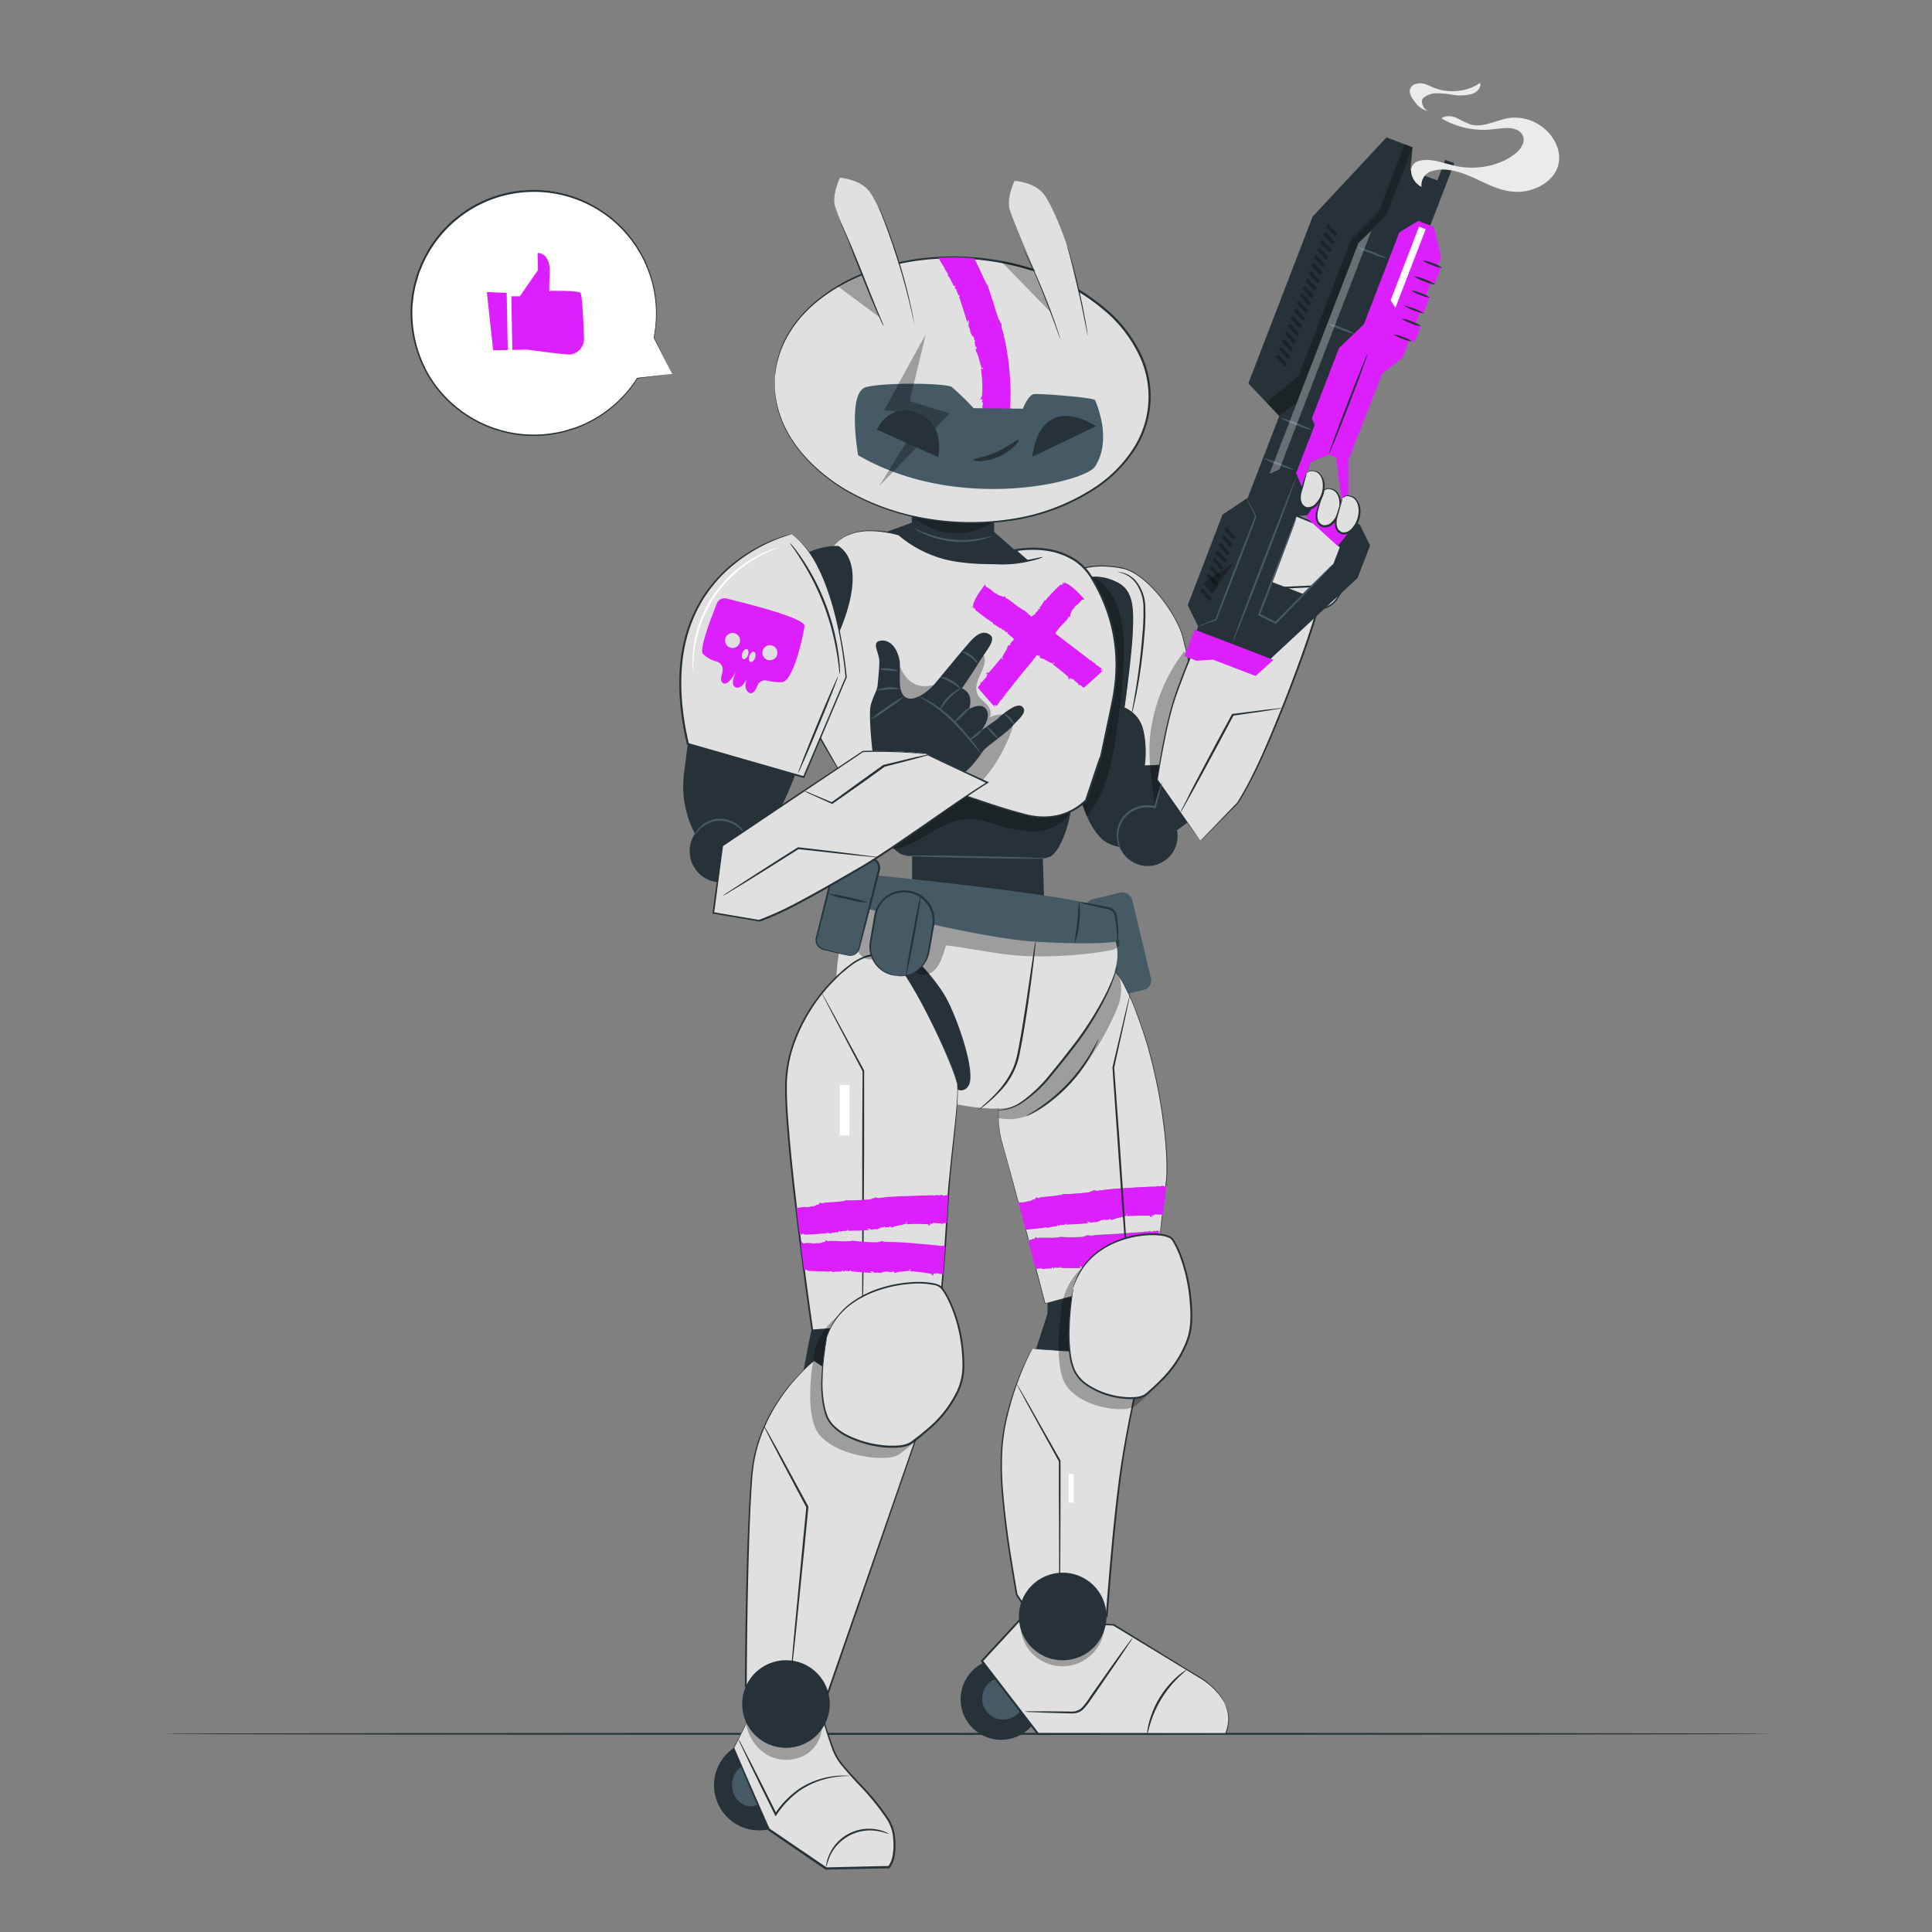 <svg xmlns="http://www.w3.org/2000/svg" viewBox="0 0 500 500"><rect x="0" y="0" width="500" height="500" fill="#808080" stroke="none"/><g id="freepik--Floor--inject-15"><path d="M458.11,448.72c0,.14-93.18.26-208.1.26s-208.12-.12-208.12-.26,93.16-.26,208.12-.26S458.11,448.57,458.11,448.72Z" style="fill:#263238"/></g><g id="freepik--speech-bubble--inject-15"><path d="M174,96.78l-4.78-9.48a31.7,31.7,0,1,0-4.24,10.54v0Z" style="fill:#fff"/><path d="M174,96.78l-.56.08-1.72.22-6.74.86a.1.1,0,0,1-.09-.07,0,0,0,0,1,0,0v0l.14.06a31.68,31.68,0,0,1-11.16,10.73,31.22,31.22,0,0,1-4.47,2.1c-.8.3-1.64.53-2.49.8a20.44,20.44,0,0,1-2.62.64,31.49,31.49,0,0,1-11.6.15A32,32,0,0,1,111,97.71a32.48,32.48,0,0,1-4.59-14,28.73,28.73,0,0,1-.12-3.83c0-.65.11-1.29.15-1.93s.1-1.3.23-1.93a29.74,29.74,0,0,1,.88-3.82c.19-.63.37-1.27.58-1.89l.75-1.84A31.86,31.86,0,0,1,130.82,50,31.86,31.86,0,0,1,156,54.66a31.42,31.42,0,0,1,8.16,8,34.6,34.6,0,0,1,2.68,4.52,40,40,0,0,1,1.77,4.57,31.58,31.58,0,0,1,.69,15.57v0l3.52,7.1.9,1.81.28.6-.32-.62-.94-1.81-3.59-7a.11.11,0,0,1,0,0,31.49,31.49,0,0,0-.76-15.46,41.55,41.55,0,0,0-1.78-4.53,33.58,33.58,0,0,0-2.67-4.47,31.33,31.33,0,0,0-8.1-7.91,31.63,31.63,0,0,0-24.89-4.53,31.55,31.55,0,0,0-21.66,18.22c-.25.61-.5,1.21-.74,1.82s-.38,1.24-.58,1.86a30.83,30.83,0,0,0-.86,3.78c-.13.63-.15,1.27-.23,1.91s-.17,1.26-.15,1.9a31.87,31.87,0,0,0,.11,3.79,32.27,32.27,0,0,0,4.53,13.85A31.77,31.77,0,0,0,132.71,112a31.35,31.35,0,0,0,11.49-.12,18.74,18.74,0,0,0,2.61-.63c.83-.26,1.67-.48,2.47-.78a31.27,31.27,0,0,0,4.44-2.07A31.77,31.77,0,0,0,164.87,97.8a.07.07,0,0,1,.11,0s0,0,0,.09h0l-.09-.1,6.7-.75,1.74-.19Z" style="fill:#263238"/><path d="M132.33,76.68l2.21,0,4.69-6.8-.09-4.41s3.41-.27,3.12,5.5.11,4.3.11,4.3,7.24-.11,7.85.51c.45.45.78,7.64.93,11.54a4.22,4.22,0,0,1-2.91,4.31,3.51,3.51,0,0,1-.78.12c-1.8,0-11.06-1.27-11.06-1.27l-3.81.08Z" style="fill:#dc1fff"/><polygon points="125.99 75.59 127.63 90.65 131.41 90.58 131.13 75.8 125.99 75.59" style="fill:#dc1fff"/></g><g id="freepik--Robot--inject-15"><path d="M351.68,140.78a3.92,3.92,0,0,0-2.14-1.55l-22.08-9.12.52,20.74c2.78,1.18,5,3.38,7.56,5s6,2.52,8.56,1c1.81-1.08,2.79-3.1,3.67-5,1.19-2.57,2.36-5.16,3.51-7.75C351.74,143,352.19,141.79,351.68,140.78Z" style="fill:#e0e0e0"/><path d="M351.68,140.78a1.49,1.49,0,0,1,.25.68,4,4,0,0,1-.34,2.06c-.69,1.67-1.76,4-3.07,7a24,24,0,0,1-2.5,4.75,6.38,6.38,0,0,1-2.36,1.95,6.49,6.49,0,0,1-3.22.52,12.89,12.89,0,0,1-6.39-2.65,35,35,0,0,0-6.17-4l-.16-.07v-.17c0-1.76-.09-3.62-.14-5.51-.13-5.38-.25-10.53-.36-15.22v-.38l.34.15,17.66,7.39c2.16.93,3.88,1.63,5,2.18a3.61,3.61,0,0,1,1.18.88,1.31,1.31,0,0,1,.25.44s-.09-.14-.31-.38a3.66,3.66,0,0,0-1.19-.8l-5.09-2-17.72-7.22.33-.23c.13,4.69.26,9.83.4,15.22,0,1.89.09,3.75.14,5.51l-.16-.23c2.42,1,4.32,2.74,6.26,4.1a12.54,12.54,0,0,0,6.14,2.61,6.17,6.17,0,0,0,3-.46,6.06,6.06,0,0,0,2.22-1.81,24.06,24.06,0,0,0,2.5-4.65l3.22-7a4.23,4.23,0,0,0,.42-2A6,6,0,0,0,351.68,140.78Z" style="fill:#263238"/><path d="M278.23,201.28c.39,1.22,1.94,10.57,6.42,15.34s13.24,2.24,14.6,0,1.95-27.55,1.95-27.55l-3.12-14.6-3.22-20.83-7.48-5.84h-9.15s-1,23.43-1.17,24.56S278.23,201.28,278.23,201.28Z" style="fill:#263238"/><path d="M280.55,147.08s3.59-1.3,10,0,14.37,12.2,15.73,18.24,4.09,13.24,2.34,28a11,11,0,0,0-2.14,2.84c-1.17,2-10.32,2-10.32,2a26,26,0,0,0-.39-9.35,8.09,8.09,0,0,0-4.83-5.66s1.82-13.07,2.1-19.23c.28-5.94.39-10.93-3.7-13.07s-6.93-1.43-6.93-1.43Z" style="fill:#e0e0e0"/><path d="M296.14,198.34H296l0-.14a26,26,0,0,0-.38-9.3,8.06,8.06,0,0,0-4.75-5.58l-.1,0v-.1c0-.13,1.83-13.13,2.11-19.21.25-5.55.5-10.79-3.63-13s-6.82-1.42-6.85-1.42l-.08,0-2-2.6.16-.06s3.69-1.29,10,0c6.53,1.32,14.48,12.36,15.83,18.33.2.86.42,1.75.66,2.69,1.42,5.65,3.18,12.69,1.68,25.39v0l0,0a10.8,10.8,0,0,0-2.12,2.8C305.37,198.32,296.51,198.34,296.14,198.34Zm-5.09-15.22a8.35,8.35,0,0,1,4.82,5.72,26.12,26.12,0,0,1,.41,9.25c1.17,0,9-.16,10.07-2a11.43,11.43,0,0,1,2.13-2.83c1.49-12.62-.27-19.62-1.69-25.25-.23-.94-.45-1.83-.65-2.7-1.34-5.9-9.2-16.83-15.64-18.14-5.52-1.12-9-.28-9.74,0l1.68,2.19c.5-.1,3.19-.51,6.94,1.46,4.27,2.24,4,7.56,3.77,13.19C292.88,169.8,291.22,181.9,291.05,183.12Z" style="fill:#263238"/><g style="opacity:.3"><path d="M289.19,156.94a14.58,14.58,0,0,0-7.34-8.24l-1.74,59.24,1.15,3.25c5.17-5.92,6.73-14.78,7.8-22.58a147.33,147.33,0,0,0,1.84-20.53A31.37,31.37,0,0,0,289.19,156.94Z"/></g><path d="M297.36,211.59c.12-.06,4.09-11.32,4.09-11.32l12.83,7.52-10.12,7.41Z" style="fill:#263238"/><g style="opacity:.3"><path d="M298.88,208.93c-.62-6.16-1.9-12.48-1.2-18.64a43.9,43.9,0,0,1,8.67-21.58l4.29.24Z"/></g><path d="M310.64,217.51l9.49-9.78c4.7-7.37,8.82-17.75,11.54-24.45,6.21-15.3,11.55-32,10.07-31.69,0,0-24.81,1.24-25.66,1s-7.82,16.27-11.34,25.84c-3.3,9-5.23,23.34-5.23,23.34Z" style="fill:#e0e0e0"/><path d="M310.64,217.51a1.28,1.28,0,0,1-.19-.24l-.57-.77-2.2-3c-1.94-2.71-4.76-6.62-8.3-11.55l0,0v-.07c.53-3.82,1.25-8.16,2.28-12.91.52-2.37,1.12-4.84,1.88-7.37s1.75-5.1,2.77-7.74c2.07-5.28,4.34-10.86,7-16.59a41.31,41.31,0,0,1,2.2-4.28l.19-.26a1.59,1.59,0,0,1,.13-.13.41.41,0,0,1,.3-.14l.61,0,1.2,0,2.44-.08,10-.43,11.45-.54h0a.43.43,0,0,1,.37.09.47.47,0,0,1,.14.24,1.3,1.3,0,0,1,.05.37,4.29,4.29,0,0,1,0,.63c0,.41-.13.8-.21,1.19-.16.79-.35,1.55-.55,2.31-.41,1.52-.85,3-1.31,4.48-.92,2.93-1.89,5.78-2.86,8.54-2,5.52-4,10.7-5.93,15.47-3.86,9.57-7.51,17.61-11.1,23.15h0l-7.1,7.2-1.86,1.87-.47.47c-.11.1-.16.15-.16.14l.16-.18.47-.51,1.84-1.93,6.92-7.25,0,0c3.52-5.55,7.11-13.58,10.93-23.16,1.94-4.78,3.93-10,5.87-15.47,1-2.76,1.94-5.61,2.85-8.53.45-1.46.89-2.95,1.3-4.46.19-.75.38-1.51.54-2.28a11.48,11.48,0,0,0,.19-1.15,5.46,5.46,0,0,0,0-.56,1.17,1.17,0,0,0,0-.22,0,0,0,0,0,0,0l.07-.05c.05-.07,0,0,0,.06v0h-.05l-11.45.55-10,.42-2.44.08-1.22,0h-.62c0-.09-.06.18,0-.19a0,0,0,0,0,0,0s.06.16.07.15l0,0L316,153l-.17.22a40.56,40.56,0,0,0-2.16,4.2c-2.62,5.71-4.91,11.29-7,16.55-1,2.63-2,5.18-2.79,7.69s-1.37,5-1.9,7.34c-1,4.72-1.8,9.06-2.36,12.86l0-.11,8.09,11.57c.94,1.34,1.66,2.38,2.16,3.11l.56.81Z" style="fill:#263238"/><path d="M289.26,148.07s.14,0,.41,0a5.28,5.28,0,0,1,1.17.21,7,7,0,0,1,3.5,2.53,11.05,11.05,0,0,1,2.06,6.08,57.29,57.29,0,0,1-.27,7.84,133.84,133.84,0,0,1-1.88,14.09c-.34,1.79-.66,3.23-.89,4.22a9.1,9.1,0,0,1-.43,1.52,8.84,8.84,0,0,1,.23-1.56c.18-1.09.43-2.52.72-4.24.59-3.58,1.29-8.55,1.73-14.07a60.29,60.29,0,0,0,.31-7.77,10.88,10.88,0,0,0-1.87-5.88,7.16,7.16,0,0,0-3.27-2.57A13.36,13.36,0,0,0,289.26,148.07Z" style="fill:#263238"/><circle cx="297.01" cy="216.39" r="7.74" style="fill:#263238"/><path d="M300.71,202.48a9,9,0,0,1-.37,1.82c-.28,1.14-.71,2.77-1.23,4.7l-.06.21-.23-.06a7.73,7.73,0,0,0-5.4.65,7.18,7.18,0,0,0-3.23,3.27,7.85,7.85,0,0,0-.77,3.74,10.65,10.65,0,0,0,.87,3.46,2.31,2.31,0,0,1-.54-.83,7.24,7.24,0,0,1-.69-2.61,7.83,7.83,0,0,1,.69-4,7.51,7.51,0,0,1,3.43-3.54,8,8,0,0,1,5.76-.62l-.28.16c.57-1.92,1.06-3.52,1.42-4.64A11,11,0,0,1,300.71,202.48Z" style="fill:#455a64"/><path d="M314,214.24c.14,0,.26,0,.26,0a.75.75,0,0,1-.26,0,.7.7,0,0,1-.26,0S313.83,214.24,314,214.24Z" style="fill:#455a64"/><path d="M365.58,38.14l-6.74-2.59-19.13,20.5L323.07,99.22l8,8.44-8.16,21.18-6.53,4.36-9,23.44,2.72,5.5s-2.6,6.24-2.62,6.79l.84.33,5.16.68,11.3,4.33,4.23-3.94,22.33-20.76,3.24-8.41-2.61-5.27-11.12-8-4-2.12,2.42-6.28,4.62-1.94,3,1.16,23.31-60.47,6.17-16L374,41.37,372,46.71,365,44.06ZM346.72,141.65,345.05,146l-7.92,7.66-8.09-3.1,6.55-17,2.83-.22Z" style="fill:#263238"/><polygon points="306.52 169.8 309.67 171 313.92 170.72 324.95 174.95 329.56 170.76 309.17 162.94 306.52 169.8" style="fill:#dc1fff"/><path d="M322.73,129.21a6.22,6.22,0,0,1,.68,1.13l1.73,3.22,0,.07,0,.07c-1.2,3.27-3,8.07-5.07,13.4s-3.93,10.11-5.23,13.33l0,.08-.07,0-3.44,1.23a6.71,6.71,0,0,1-1.26.38,7.32,7.32,0,0,1,1.19-.56l3.38-1.37-.1.1c1.21-3.27,3-8.07,5.08-13.4s3.93-10.11,5.23-13.33v.14l-1.59-3.29A7.08,7.08,0,0,1,322.73,129.21Z" style="fill:#455a64"/><g style="opacity:.3"><polygon points="313.69 154.99 313 155.57 310.64 152.98 311.33 152.39 313.69 154.99"/></g><g style="opacity:.3"><polygon points="319.07 145.83 313.76 153.58 311.41 150.98 312.1 150.4 319.07 145.83"/></g><g style="opacity:.3"><polygon points="315.22 151 314.53 151.59 312.17 148.99 312.87 148.4 315.22 151"/></g><g style="opacity:.3"><polygon points="315.99 149.01 315.3 149.59 312.94 147 313.63 146.41 315.99 149.01"/></g><g style="opacity:.3"><polygon points="316.76 147.01 316.07 147.6 313.71 145 314.4 144.42 316.76 147.01"/></g><g style="opacity:.3"><polygon points="317.53 145.02 316.84 145.61 314.48 143.01 315.17 142.43 317.53 145.02"/></g><g style="opacity:.3"><polygon points="318.3 143.03 317.61 143.61 315.25 141.02 315.94 140.43 318.3 143.03"/></g><g style="opacity:.3"><polygon points="319.07 141.04 318.37 141.62 316.02 139.02 316.71 138.44 319.07 141.04"/></g><g style="opacity:.3"><polygon points="319.83 139.04 319.14 139.63 316.78 137.03 317.48 136.45 319.83 139.04"/></g><g style="opacity:.3"><polygon points="333.19 94.34 332.5 94.93 330.14 92.33 330.84 91.75 333.19 94.34"/></g><g style="opacity:.3"><polygon points="333.96 92.35 333.27 92.94 330.91 90.34 331.6 89.75 333.96 92.35"/></g><g style="opacity:.3"><polygon points="334.73 90.36 334.04 90.94 331.68 88.35 332.37 87.76 334.73 90.36"/></g><g style="opacity:.3"><polygon points="335.5 88.36 334.81 88.95 332.45 86.35 333.14 85.77 335.5 88.36"/></g><g style="opacity:.3"><polygon points="336.27 86.37 335.58 86.96 333.22 84.36 333.91 83.78 336.27 86.37"/></g><g style="opacity:.3"><polygon points="337.04 84.38 336.34 84.96 333.99 82.37 334.68 81.78 337.04 84.38"/></g><g style="opacity:.3"><polygon points="337.8 82.39 337.11 82.97 334.75 80.37 335.45 79.79 337.8 82.39"/></g><g style="opacity:.3"><polygon points="338.57 80.39 337.88 80.98 335.52 78.38 336.21 77.8 338.57 80.39"/></g><g style="opacity:.3"><polygon points="339.34 78.4 338.65 78.98 336.29 76.39 336.98 75.8 339.34 78.4"/></g><g style="opacity:.3"><polygon points="340.03 76.61 339.34 77.19 336.98 74.6 337.67 74.01 340.03 76.61"/></g><g style="opacity:.3"><polygon points="340.8 74.61 340.11 75.2 337.75 72.6 338.44 72.02 340.8 74.61"/></g><g style="opacity:.3"><polygon points="341.57 72.62 340.88 73.21 338.52 70.61 339.21 70.02 341.57 72.62"/></g><g style="opacity:.3"><polygon points="342.34 70.63 341.64 71.21 339.29 68.62 339.98 68.03 342.34 70.63"/></g><g style="opacity:.3"><polygon points="343.11 68.64 342.41 69.22 340.06 66.62 340.75 66.04 343.11 68.64"/></g><g style="opacity:.3"><polygon points="343.87 66.64 343.18 67.23 340.82 64.63 341.51 64.05 343.87 66.64"/></g><g style="opacity:.3"><polygon points="344.64 64.65 343.95 65.23 341.59 62.64 342.28 62.05 344.64 64.65"/></g><g style="opacity:.3"><polygon points="345.41 62.66 344.72 63.24 342.36 60.64 343.05 60.06 345.41 62.66"/></g><g style="opacity:.3"><polygon points="346.18 60.66 345.49 61.25 343.13 58.65 343.82 58.07 346.18 60.66"/></g><polygon points="336.82 125.81 335.43 122.44 340.26 109.93 339.5 108.32 346.54 90.07 352.96 83.94 362.14 60.13 367.04 57.16 371.09 58.71 372.97 66.42 372.05 68.8 372.97 69.15 371.34 73.38 370.42 73.03 369.1 76.47 370.02 76.82 368.32 81.23 367.49 80.91 366.33 83.91 367.71 84.44 366.15 88.49 364.77 87.96 363.04 92.46 357.68 96.78 348.76 119.55 343.86 117.59 339.24 119.53 336.82 125.81" style="fill:#dc1fff"/><path d="M353.94,91.56c.13,0-2,5.9-4.75,13s-5.11,12.91-5.24,12.86,2-5.89,4.75-13S353.8,91.51,353.94,91.56Z" style="fill:#263238"/><path d="M360.66,86.56a6.3,6.3,0,0,1,2.49.67,6.44,6.44,0,0,1,2.31,1.17,13,13,0,0,1-4.8-1.84Z" style="fill:#263238"/><path d="M362.75,82.47a6.88,6.88,0,0,1,2.59.71,7.18,7.18,0,0,1,2.4,1.2,6.88,6.88,0,0,1-2.59-.71A7.31,7.31,0,0,1,362.75,82.47Z" style="fill:#263238"/><path d="M363.32,79.1a15.75,15.75,0,0,1,5.35,2.05,16,16,0,0,1-5.35-2.05Z" style="fill:#263238"/><path d="M365.17,75.11a13.56,13.56,0,0,1,4.9,1.88,6.59,6.59,0,0,1-2.54-.69A6.66,6.66,0,0,1,365.17,75.11Z" style="fill:#263238"/><path d="M365.93,71.51a8.89,8.89,0,0,1,2.86.82,8.63,8.63,0,0,1,2.68,1.31,8.89,8.89,0,0,1-2.86-.82A8.63,8.63,0,0,1,365.93,71.51Z" style="fill:#263238"/><path d="M368.24,67.41a7.31,7.31,0,0,1,2.59.71,7.18,7.18,0,0,1,2.4,1.2,6.81,6.81,0,0,1-2.58-.71A7.08,7.08,0,0,1,368.24,67.41Z" style="fill:#263238"/><polygon points="361.12 79.68 359.9 77.72 367.24 58.67 368.97 59.33 361.12 79.68" style="fill:#fff"/><g style="opacity:.3"><polygon points="331.04 107.66 335.7 104.04 351.56 62.9 358.85 55.56 365.57 38.13 363.54 37.35 356.72 55.02 349.61 62.15 336.07 97.29 327.76 104.18 331.04 107.66"/></g><path d="M350.57,86.37a13.05,13.05,0,0,1-3.48-1.06,12.38,12.38,0,0,1-3.29-1.54,13.05,13.05,0,0,1,3.48,1.06A12.38,12.38,0,0,1,350.57,86.37Z" style="fill:#455a64"/><path d="M359.05,66.9a16.88,16.88,0,0,1-4-1.25,16.36,16.36,0,0,1-3.8-1.74,33.25,33.25,0,0,1,7.79,3Z" style="fill:#455a64"/><path d="M339.68,111.34a20.51,20.51,0,0,1-4.36-1.4,20.08,20.08,0,0,1-4.18-1.88,39.51,39.51,0,0,1,8.54,3.28Z" style="fill:#455a64"/><path d="M335.05,121.64a19,19,0,0,1-4.16-1.32,18.25,18.25,0,0,1-4-1.8,36.85,36.85,0,0,1,8.13,3.12Z" style="fill:#455a64"/><path d="M335.51,123.42c.13.06-3.48,9.76-8.07,21.67s-8.43,21.54-8.57,21.49,3.48-9.75,8.08-21.67S335.38,123.37,335.51,123.42Z" style="fill:#455a64"/><g style="opacity:.3"><polygon points="351.56 62.9 328.53 122.63 331.11 121.48 354.94 59.65 351.56 62.9" style="fill:#fff"/></g><path d="M345.05,146a1.76,1.76,0,0,1-.26.33l-.81.89-3.08,3.24c-2.69,2.79-6.38,6.59-10.57,10.92l-.13.14-.17-.09-4.26-2.16-.21-.11.08-.22.12-.3c2.62-6.81,5-13,6.79-17.4l2.11-5.25.6-1.41a2.05,2.05,0,0,1,.24-.49,1.78,1.78,0,0,1-.14.52l-.51,1.46c-.49,1.32-1.15,3.12-2,5.3-1.67,4.48-4,10.65-6.64,17.45l-.12.31-.13-.33,4.26,2.18-.3.05,10.71-10.8,3.18-3.14.88-.83A1.57,1.57,0,0,1,345.05,146Z" style="fill:#455a64"/><polygon points="346.19 141.31 351.56 134.77 342.07 127.99 337.96 133.83 346.19 141.31" style="fill:#dc1fff"/><path d="M342.44,127.08c1-.75.93-.78,2.14-.52,1.37.28,2.13,1.79,2.27,3.18a7,7,0,0,1-1.53,5c-.77,1-2,1.72-3.17,1.28a2.5,2.5,0,0,1-1.42-2.19,7.17,7.17,0,0,1,.46-2.7l1.25-4.1" style="fill:#e0e0e0"/><path d="M342.44,127.08a4.06,4.06,0,0,1-.2,1c-.15.62-.4,1.52-.71,2.62s-.85,2.44-.44,3.81a2,2,0,0,0,1.44,1.41,2.61,2.61,0,0,0,2.1-.78c2.43-2.34,2.53-6.24,1-7.79a2.26,2.26,0,0,0-1.25-.68,1.79,1.79,0,0,0-1.08-.06c-.53.29-.83.53-.85.48a2.35,2.35,0,0,1,.77-.66,1.83,1.83,0,0,1,1.21,0,2.53,2.53,0,0,1,1.46.71,4.86,4.86,0,0,1,1.21,3.9,7,7,0,0,1-2.11,4.54,3.1,3.1,0,0,1-2.55.89,2.41,2.41,0,0,1-1.79-1.76,4.29,4.29,0,0,1,0-2.25c.15-.68.37-1.27.54-1.82.36-1.09.65-2,.87-2.57A3.57,3.57,0,0,1,342.44,127.08Z" style="fill:#263238"/><polygon points="345.68 118.02 347.36 130.8 348.94 130.34 348.94 118.7 345.68 118.02" style="fill:#dc1fff"/><path d="M338.14,122.4c.45-.53.93-.78,2.15-.53s2.13,1.8,2.26,3.19a7,7,0,0,1-1.53,5.05c-.77.94-2,1.71-3.16,1.27a2.5,2.5,0,0,1-1.43-2.19,7.42,7.42,0,0,1,.47-2.7l1.24-4.09" style="fill:#e0e0e0"/><path d="M338.14,122.4a3.22,3.22,0,0,1-.19,1c-.16.63-.4,1.52-.71,2.63s-.86,2.44-.44,3.8a2,2,0,0,0,1.43,1.41,2.6,2.6,0,0,0,2.1-.77c2.44-2.34,2.53-6.24,1-7.8a2.27,2.27,0,0,0-1.25-.67,2.68,2.68,0,0,0-1.11,0c-.58.16-.79.52-.83.47s0-.09.14-.23a1.41,1.41,0,0,1,.64-.43,2.81,2.81,0,0,1,1.21,0,2.51,2.51,0,0,1,1.46.7,4.92,4.92,0,0,1,1.21,3.9,7,7,0,0,1-2.12,4.55,3.09,3.09,0,0,1-2.55.88,2.44,2.44,0,0,1-1.79-1.76,4.29,4.29,0,0,1,0-2.25c.16-.67.37-1.27.55-1.81.35-1.09.65-2,.87-2.58A3.86,3.86,0,0,1,338.14,122.4Z" style="fill:#263238"/><path d="M347.4,128.93c1-.76.93-.78,2.14-.53,1.37.28,2.13,1.79,2.27,3.19a7,7,0,0,1-1.53,5c-.77.94-2,1.71-3.17,1.27a2.49,2.49,0,0,1-1.42-2.19,7.38,7.38,0,0,1,.46-2.7c.42-1.37.83-2.73,1.25-4.09" style="fill:#e0e0e0"/><path d="M347.4,128.93a4.26,4.26,0,0,1-.19,1c-.16.62-.41,1.52-.72,2.62s-.85,2.45-.44,3.81a2,2,0,0,0,1.44,1.41,2.61,2.61,0,0,0,2.1-.78c2.43-2.34,2.53-6.23,1-7.79a2.26,2.26,0,0,0-1.25-.68,1.79,1.79,0,0,0-1.08-.06,8.08,8.08,0,0,1-.85.49,2.3,2.3,0,0,1,.77-.67,1.77,1.77,0,0,1,1.21,0,2.46,2.46,0,0,1,1.46.7,4.86,4.86,0,0,1,1.21,3.9,7,7,0,0,1-2.11,4.54,3.07,3.07,0,0,1-2.55.89,2.41,2.41,0,0,1-1.79-1.76,4.29,4.29,0,0,1,0-2.25c.15-.68.37-1.27.54-1.81.36-1.09.65-2,.87-2.58A3.38,3.38,0,0,1,347.4,128.93Z" style="fill:#263238"/><path d="M331.67,183.28a3.87,3.87,0,0,1-.92.2l-2.59.42-9.06,1.32.18-.13-3.76,7.06c-2.7,5-5.17,9.59-7,12.87l-2.17,3.87a11,11,0,0,1-.85,1.39,8.19,8.19,0,0,1,.68-1.48c.51-1,1.2-2.35,2-4,1.73-3.32,4.15-7.9,6.85-12.94l3.79-7,.06-.11.12,0,9.09-1.13,2.61-.28A3.93,3.93,0,0,1,331.67,183.28Z" style="fill:#263238"/><polygon points="257.28 137.66 257.28 131.12 235.97 128.66 235.97 135.27 229.13 137.77 240.88 150.05 262.42 147.76 266 146.56 266 145.9 266.6 145.84 257.28 137.66" style="fill:#263238"/><g style="opacity:.3"><path d="M235.91,133.5A18.38,18.38,0,0,0,246.66,138a17.49,17.49,0,0,0,10.56-3Z"/></g><ellipse cx="249.03" cy="100.93" rx="34.26" ry="48.6" transform="translate(130.93 342.29) rotate(-85.99)" style="fill:#e0e0e0"/><path d="M200.55,97.53s0-.23,0-.67a16.69,16.69,0,0,1,.25-2,25.25,25.25,0,0,1,2.43-7.24,30.54,30.54,0,0,1,3-4.65,35.38,35.38,0,0,1,4.57-4.75,45.54,45.54,0,0,1,13.82-8,62,62,0,0,1,19-3.79,69.07,69.07,0,0,1,22.1,2.63,54.14,54.14,0,0,1,21.51,11.76,35,35,0,0,1,7.86,10.4,25.27,25.27,0,0,1-1.8,25.76,35.14,35.14,0,0,1-9.24,9.2,54.26,54.26,0,0,1-22.94,8.65,69.19,69.19,0,0,1-22.25-.49,61.88,61.88,0,0,1-18.31-6.4A45.94,45.94,0,0,1,208,118.07a36.38,36.38,0,0,1-3.86-5.34,31,31,0,0,1-2.31-5,25.25,25.25,0,0,1-1.39-7.5,14.89,14.89,0,0,1,0-2c0-.45.05-.68.05-.68s0,.23,0,.68a19.38,19.38,0,0,0,0,2,26.22,26.22,0,0,0,1.48,7.45,30.82,30.82,0,0,0,2.34,5,35.89,35.89,0,0,0,3.86,5.26,45.62,45.62,0,0,0,12.53,9.75,62,62,0,0,0,18.21,6.3,68.9,68.9,0,0,0,22.1.43,53.84,53.84,0,0,0,22.72-8.59,34.43,34.43,0,0,0,9.1-9.07,24.76,24.76,0,0,0,1.76-25.25,34.57,34.57,0,0,0-7.74-10.25,53.89,53.89,0,0,0-21.3-11.67,69,69,0,0,0-21.94-2.66,61.91,61.91,0,0,0-18.91,3.7A45.69,45.69,0,0,0,211,78.46a35.05,35.05,0,0,0-4.57,4.68,31.43,31.43,0,0,0-3,4.6,26,26,0,0,0-2.51,7.16c-.18.85-.24,1.52-.3,2S200.55,97.53,200.55,97.53Z" style="fill:#263238"/><path d="M232.54,68.09c-1.66-6.47-5-14.84-7.36-18.29s-7.8-3.8-7.8-3.8-2,4.13-1.34,7.14,13.83,33.09,13.83,33.09l6.78-1Z" style="fill:#e0e0e0"/><path d="M277.74,68.87c-1.66-6.47-5-14.83-7.36-18.29s-7.81-3.79-7.81-3.79-2,4.13-1.34,7.14S275.07,87,275.07,87l6.41-.31Z" style="fill:#e0e0e0"/><path d="M228.62,84.32a1.5,1.5,0,0,1-.15-.26l-.38-.78c-.32-.67-.77-1.65-1.3-2.88-1.08-2.44-2.47-5.86-4-9.65S220,63.53,219,61.07c-.51-1.2-.92-2.19-1.23-2.91l-.33-.79a1.23,1.23,0,0,1-.1-.29,1.41,1.41,0,0,1,.15.27c.1.2.22.46.38.77.32.67.77,1.66,1.3,2.88,1.08,2.44,2.47,5.86,4,9.65s2.85,7.22,3.88,9.68c.51,1.2.92,2.19,1.23,2.91.13.32.24.59.33.79A1.43,1.43,0,0,1,228.62,84.32Z" style="fill:#263238"/><path d="M236.65,83.81a1.31,1.31,0,0,1-.09-.31l-.21-.91c-.18-.8-.44-1.94-.77-3.36-.67-2.83-1.67-6.71-3-11s-2.66-8-3.69-10.74c-.51-1.36-.94-2.45-1.24-3.21l-.33-.87a3.22,3.22,0,0,1-.11-.31s.06.09.15.29l.39.85c.33.75.78,1.83,1.32,3.18,1.07,2.71,2.45,6.48,3.76,10.73s2.27,8.15,2.89,11c.31,1.42.55,2.57.69,3.38.07.37.12.68.16.92A1.11,1.11,0,0,1,236.65,83.81Z" style="fill:#263238"/><path d="M274.44,87.87s0-.08-.1-.24l-.26-.68-.92-2.54c-.78-2.14-1.89-5.08-3.2-8.3s-2.58-6.1-3.51-8.17l-1.12-2.46c-.11-.27-.21-.49-.29-.67a.86.86,0,0,1-.09-.24s.06.07.14.22l.34.65c.29.56.7,1.39,1.18,2.42,1,2.06,2.28,4.93,3.59,8.15s2.4,6.18,3.13,8.34c.37,1.08.66,2,.85,2.56.08.29.15.52.21.71A.94.94,0,0,1,274.44,87.87Z" style="fill:#263238"/><path d="M276.06,63.3a1.17,1.17,0,0,1,.1.23l.23.66c.2.58.46,1.42.76,2.46.61,2.09,1.36,5,2.1,8.24s1.31,6.19,1.69,8.33c.2,1.07.34,1.94.43,2.54,0,.28.07.51.1.7a.62.62,0,0,1,0,.24,1.64,1.64,0,0,1-.06-.23l-.15-.69-.51-2.52c-.43-2.13-1-5.07-1.77-8.31s-1.45-6.15-2-8.25c-.27-1-.51-1.89-.68-2.48l-.18-.68A.79.79,0,0,1,276.06,63.3Z" style="fill:#263238"/><g style="opacity:.3"><path d="M216.85,74.12l10.8,8L223,71.08S218.31,72.86,216.85,74.12Z"/></g><g style="opacity:.3"><path d="M259.18,67.74,272,80.9l-4.84-11.17S261.46,67.61,259.18,67.74Z"/></g><path d="M260.69,111.77l0,.24" style="fill:none;stroke:#ff8270;stroke-linecap:round;stroke-linejoin:round;stroke-width:0"/><path d="M252,87.07c-.19.07.23.42.05.55.06.16.14.71.38.47-.12.12-.08.62-.26.36a1,1,0,0,0,.1.43l0-.22c.15.54,0,.88.32,1.2l.07-.22c.08.32.16.6-.09.77l-.15-.32a5.52,5.52,0,0,0,.37,1.32v-.17a14.26,14.26,0,0,1,.68,2.08,12.7,12.7,0,0,0,.66,2.07l.19-.27.22.46c0-.06-.72-.17-.65-.23,0,.26.07.78.13,1.43A18.72,18.72,0,0,1,254.2,99a25.42,25.42,0,0,1-.07,3.6c-.14.37-.34.05-.38.05.05.46.22.2.17.59,0,.11-.17,0-.19-.09,0,.17-.08.33,0,.34.1-.2.36-.1.54-.18l-.06.5-.17,0c0,.11.44.32.31.81s-.1.85-.13,1.29c0,.22,0,.44-.05.66s-.07.42-.11.63c-.1,0-.13-.21-.17-.39,0,.11,0,.29-.11.38.21-.18.07.36.17.22.31.66-.18,1.41,0,2,.18,0,1.7.6,3.23,1.17s3.07,1.18,3.29,1.22a1.71,1.71,0,0,1-.12.42c.11,0,.21-.39.19-.6l-.23-.07c0-.47.15-.09.2-.53.2,0,.18.42.14.79.07-.32.26-.62.07-.79.13-.29.23.07.37-.28,0-.27-.16-.64,0-.93h0c.3-.7-.13-1.15.17-1.79l.05.08c.14-.23.08-.71.22-1.12-.05.12-.19.21-.2,0,.16-.48.06-.83.24-1.18l-.16-.36a58.8,58.8,0,0,0-.24-10.19l0,.07c0-.33-.07-.69-.11-1.09a12.48,12.48,0,0,0-.15-1.29c-.14-.9-.29-1.89-.44-2.87s-.4-2-.6-2.86-.41-1.71-.64-2.35a4.89,4.89,0,0,0-.17-1.42c0,.25-.16.21-.2,0-.32-1.28-.15,0-.57-1.31-.24-.73-.84-2.47-1.34-4.23l-.82-2.44c-.24-.73-.43-1.33-.53-1.65-.55-.56-.73-1.48-1.18-2.06l.09,0c-.31-.58-1.67-3.63-2.41-4.91l-.79-.07a68.91,68.91,0,0,0-8.49-.07c.55.92,1.1,1.87,1.7,2.79,0,.08-.06,0-.11,0,.36.5.61,1,.95,1.44a.59.59,0,0,1-.09.33,4.48,4.48,0,0,1,.82,1.29l.51,1c.13.28.22.47.22.48l.29-.1c.28.55-.22.31.08.79.47,0,.33.88.62,1,0,0,.07.27-.06.31.25,0,.16.24.29.38s.05-.07.09-.15l.24.34c0,.17-.12.26-.21.11.05.13.11.31.2.53s.16.51.26.81c.2.6.44,1.32.69,2.05.44,1.46.87,2.93,1.1,3.45.13-.19-.09-.49.13-.69.24.24.09.43.28.51-.35.22.08.66-.27,1l.25,0-.1.19c.57,1.2.19.25.43,1.39.2.64.62.87.57,1.27C251.81,87.09,251.92,86.91,252,87.07Z" style="fill:#dc1fff"/><path d="M283.37,103.52s4.76,10,0,17.25c-2.61,4-35.34,12.06-61.28-2.94,0,0-2.94-16.41,2.11-17.67s20.7-1,22.12,0a68.63,68.63,0,0,1,5.64,5.47l12.76.14s1.4-3.65,2.94-3.79S282.52,102.82,283.37,103.52Z" style="fill:#455a64"/><path d="M283.66,110.31s-14-9.69-16.52,7.9Z" style="fill:#263238"/><path d="M263.59,113.91c.12.11-.26.78-1.12,1.64a13.51,13.51,0,0,1-4,2.64,13.69,13.69,0,0,1-4.61,1.14c-1.22.07-2-.1-2-.27,0-.39,2.87-.65,6-2.08S263.31,113.64,263.59,113.91Z" style="fill:#263238"/><g style="opacity:.3"><path d="M239.59,86.57c-.28.26-10.72,19.52-10.72,19.52l9.94,1.53-11.3,18.2L245.8,107l-10.39-3.21Z"/></g><path d="M242.8,118.31s2.08-8.58-5.34-11.44-10.53,4.29-10.53,4.29Z" style="fill:#263238"/><path d="M256.85,138.67a3.07,3.07,0,0,1-.76.35,15.67,15.67,0,0,1-2.17.65,23.13,23.13,0,0,1-14.67-1.44,16.85,16.85,0,0,1-2-1.06c-.45-.28-.69-.46-.67-.49s1.07.51,2.82,1.21a26.06,26.06,0,0,0,7.12,1.74,26.51,26.51,0,0,0,7.33-.32C255.7,139,256.82,138.58,256.85,138.67Z" style="fill:#455a64"/><path d="M244.22,199.61c-.55,0-16.41-.38-18.59,1.26s-2.92,4.32-1.42,8.4,6,10.08,8.86,11.72,35.42,2.86,39,.54,6.85-15.5,4.81-18.49S244.22,199.61,244.22,199.61Z" style="fill:#263238"/><g style="opacity:.3"><path d="M276.64,208.56a2.71,2.71,0,0,0-1.52-.72l-29.88-7-14.43,18.88c6.92-.6,12.21-7.29,19.14-7.72,2.7-.17,5.34.65,7.93,1.42a32.07,32.07,0,0,0,9.52,1.75,11.65,11.65,0,0,0,8.71-3.64C276.82,210.69,277.35,209.39,276.64,208.56Z"/></g><polygon points="236.04 221.67 236.04 229.44 268.21 241.7 270.39 238.43 269.87 221.78 253.22 219.49 236.04 221.67" style="fill:#263238"/><path d="M270.8,222.16c0,.15-8.16.11-18.21-.08s-18.2-.47-18.2-.61,8.15-.11,18.21.09S270.8,222,270.8,222.16Z" style="fill:#455a64"/><path d="M215.59,141.56s3.39-6.8,17-3.12a30.35,30.35,0,0,0,17.55,7.08c11,.85,15.53-.52,15.53-.52l-2.94-2.57s13.74-2.85,19.68,7,8.16,20.49,5,34.08c0,0-1.58,7.8-2.33,11.08-.46,2-.45,1.55-.45,1.55l-3.68,11a15.51,15.51,0,0,1-14.43,4c-9.06-2-19.82-6.79-28.87-8.49S219,203,219,203l-8.77-15.57Z" style="fill:#e0e0e0"/><path d="M215.59,141.56s0,.28-.07.82-.14,1.35-.25,2.39c-.24,2.11-.58,5.19-1,9.15-.91,8-2.23,19.41-3.85,33.51l0-.11,8.8,15.55-.24-.11a57.66,57.66,0,0,1,14.62-.83c5.11.36,10.2,1.93,15.35,3.58s10.39,3.6,15.89,5a18,18,0,0,0,8.43.5,15,15,0,0,0,7.55-4l0,.09c.54-1.63,1.13-3.39,1.72-5.15.66-2,1.31-4,2-5.89l.5.09s0,0,0-.09a.26.26,0,0,0-.42,0v0s0,0,0,0l0-.13.08-.28.15-.6.26-1.19.51-2.4c.33-1.59.67-3.18,1-4.76.65-3.15,1.4-6.25,1.74-9.36a42.32,42.32,0,0,0-1.61-18,44.39,44.39,0,0,0-3.48-8c-.35-.62-.69-1.25-1.06-1.84s-.78-1.16-1.22-1.69a18.18,18.18,0,0,0-1.44-1.47l-.79-.65a5.16,5.16,0,0,0-.83-.58,18.15,18.15,0,0,0-7.46-2.62,26.47,26.47,0,0,0-7.61.16l.1-.36c1,.9,2,1.74,2.93,2.58l.3.26-.37.09a28.89,28.89,0,0,1-5.21.69c-1.7.1-3.37.11-5,.08a56.33,56.33,0,0,1-9.24-.81,30.42,30.42,0,0,1-13.79-6.62l.06,0a28.48,28.48,0,0,0-7.76-1.1,14.12,14.12,0,0,0-5.59,1.14,8.63,8.63,0,0,0-2.86,2,7.73,7.73,0,0,0-.57.7l-.17.25a4.26,4.26,0,0,1,.68-1,8.74,8.74,0,0,1,2.87-2.08,14.17,14.17,0,0,1,5.63-1.21,28.41,28.41,0,0,1,7.84,1h0l0,0a30.27,30.27,0,0,0,13.68,6.47,56.52,56.52,0,0,0,9.18.77c1.61,0,3.27,0,5-.1a28,28,0,0,0,5.11-.69l-.08.36c-.95-.83-1.91-1.68-2.94-2.57l-.33-.3.43-.07a26.67,26.67,0,0,1,7.74-.19,18.6,18.6,0,0,1,7.66,2.67,5.1,5.1,0,0,1,.86.6l.82.67c.54.45,1,1,1.49,1.51s.84,1.17,1.26,1.75.72,1.23,1.08,1.85a45.4,45.4,0,0,1,3.52,8,42.67,42.67,0,0,1,1.66,18.25c-.35,3.14-1.09,6.26-1.74,9.41-.34,1.58-.67,3.17-1,4.76-.16.8-.33,1.6-.5,2.4l-.26,1.2-.15.61-.09.3-.05.17,0,.11,0,0a.27.27,0,0,1-.44,0,.46.46,0,0,1,0-.17l.51.09-2,5.88c-.59,1.77-1.17,3.53-1.72,5.16l0,.06,0,0a15.49,15.49,0,0,1-7.83,4.12,18.34,18.34,0,0,1-8.66-.51c-5.55-1.42-10.78-3.35-15.93-5s-10.19-3.22-15.22-3.59a57.17,57.17,0,0,0-14.5.8l-.16,0-.08-.14L210,187.51l0-.06v-.06c1.7-14.11,3.07-25.57,4-33.52.49-4,.87-7,1.13-9.14l.3-2.37C215.54,141.83,215.59,141.56,215.59,141.56Z" style="fill:#263238"/><path d="M275.77,150.64c-.21,0-.35.11-.49.23A.57.57,0,0,0,275.77,150.64Z" style="fill:#dc1fff"/><polygon points="275.27 150.87 275.27 150.87 275.28 150.87 275.27 150.87" style="fill:#dc1fff"/><path d="M257.36,183l.09-.12A.38.38,0,0,0,257.36,183Z" style="fill:#dc1fff"/><path d="M269,157.3l.2.21c-.29.34-.33-.12-.55.24.2.38-.47.48-.41.72,0,0-.16.12-.24,0,.12.19-.1.19-.14.32s.07,0,.14,0l-.13.27c-.13,0-.24,0-.18-.13a47.13,47.13,0,0,0-3.54,3.77c.2,0,.28-.23.53-.13,0,.26-.24.21-.19.38-.34-.19-.38.29-.78.16l.12.19h-.17c-.44.86,0,.23-.64.83-.29.38-.22.75-.48.88,0,0,.2,0,.16.11-.16-.11-.12.34-.3.26-.07.11-.35.39-.06.47-.14,0-.42.19-.36,0-.09.08-.19.14-.21.25l.16-.07c-.24.33-.53.36-.53.72l.18,0c-.15.19-.27.36-.52.26l.1-.24a2.29,2.29,0,0,0-.52.84l.08-.08c-.08.49-1.39,2.3-1.4,2.81h.27l-.09.37s-.39-.55-.32-.53c-.46.55-2.81,3.48-3.35,3.89-.26.13-.27-.17-.3-.19-.15.29.07.24-.12.44-.08,0-.11-.12-.11-.17-.06.11-.19.15-.12.22s.3.14.46.2l-.25.26-.11-.12c-.05.06.19.44-.1.65-.44.4-.82.92-1.24,1.34-.07-.06,0-.2,0-.33-.05.06-.12.17-.22.18.22,0-.08.26.05.22,0,.58-.63.78-.69,1.24.24.25,3.93,4.53,4.24,4.8a.71.71,0,0,1-.22.18c.09,0,.28-.11.32-.24l-.15-.16c.13-.27.14,0,.32-.18.14.1,0,.32-.14.51.16-.15.39-.21.29-.41.19-.09.16.17.37,0s.08-.44.28-.51l0,0c.45-.22.26-.71.68-.9v.07c.18,0,.27-.36.53-.49-.08,0-.22,0-.13-.13.29-.16.34-.4.6-.47v-.28c.73-.79,3.34-4.16,4-5v.05c1-1.3,3.26-3.83,4.2-5.28.3-.08.51-.38.73-.55-.16.06-.22-.06-.13-.14.56-.62-.06-.12.45-.81a32.91,32.91,0,0,1,3.79-4.08c.11-.52.64-.83.82-1.28l0,.07c.25-.43,2.25-2.36,2.55-2.84l-.08,0c.21-.48.38-.24.7-.48-.25-.15-.09-.58,0-.71l0,0a9.13,9.13,0,0,1,.54-1.12l.11.11a3.31,3.31,0,0,1,.71-1,5.64,5.64,0,0,0,1.51-1.53l.65-.07v-.08s-3.57-4.14-5.08-4.17l-.11-.11-.11.16c-.21.12-.14.32-.25.21l.22-.23c-.18.14-.14,0-.15-.16a.61.61,0,0,1-.24.15c0,.07.07,0,.12,0s0,.36-.2.43-.2-.16-.39,0a41.22,41.22,0,0,0-3.08,3.12c-.07,0,0-.05,0-.1-.24.38-.52.66-.74,1a.45.45,0,0,1-.29,0A10,10,0,0,1,269,157.3Z" style="fill:#dc1fff"/><path d="M251.48,156.87c0,.21.16.32.3.44A.57.57,0,0,0,251.48,156.87Z" style="fill:#dc1fff"/><polygon points="251.78 157.31 251.78 157.31 251.78 157.31 251.78 157.31" style="fill:#dc1fff"/><path d="M285.55,173.64l-.13-.09A.38.38,0,0,0,285.55,173.64Z" style="fill:#dc1fff"/><path d="M258.89,162.67l.19-.21c.36.26-.09.34.28.52.37-.23.53.43.77.35,0,0,.13.15.05.24.17-.14.19.08.33.12s0-.08,0-.15l.28.11c.05.13,0,.25-.12.19.56.51,3.33,2.88,4,3.32,0-.2-.25-.27-.17-.53.26,0,.22.24.39.18-.17.35.32.36.21.77l.19-.13v.17c.89.41.24,0,.87.61.41.28.78.19.92.45,0,0,0-.2.1-.16-.1.16.35.1.28.29.11.06.41.33.47,0,0,.14.22.41,0,.37.09.08.16.18.26.19l-.07-.15c.34.22.39.52.75.51l-.06-.18c.21.14.38.26.29.52l-.25-.1a2.38,2.38,0,0,0,.88.5l-.09-.08c.5.07,2.39,1.35,2.91,1.35l0-.27.37.09s-.54.39-.52.32c.58.45,3.63,2.79,4.07,3.34.14.26-.17.27-.19.3.31.15.25-.07.46.12,0,.08-.12.11-.17.11.11.06.16.19.22.12s.14-.3.19-.47l.27.25-.11.11c.06.06.43-.19.66.1.42.45,1,.83,1.41,1.25-.07.07-.21,0-.34,0,.06.05.17.12.18.22,0-.23.27.08.23-.05.59,0,.81.64,1.28.69.25-.24,4.48-4,4.74-4.31a.67.67,0,0,1,.19.22c0-.09-.12-.29-.25-.33l-.16.16c-.28-.13,0-.15-.2-.32.1-.15.33,0,.52.13-.15-.15-.22-.39-.42-.29-.1-.19.16-.16,0-.37s-.45-.08-.53-.28l0,0c-.24-.44-.73-.25-.94-.68h.07c0-.18-.37-.27-.51-.53,0,.08,0,.22-.14.13-.17-.29-.41-.34-.49-.6h-.29c-.82-.74-4.36-3.37-5.25-4.06h0c-1.37-1-4.08-3.25-5.63-4.16-.1-.3-.42-.51-.62-.72.08.15,0,.21-.13.13-.67-.55-.12.06-.86-.43a40.94,40.94,0,0,1-4.51-3.67c-.54-.09-.91-.61-1.4-.75l.08,0a14.91,14.91,0,0,1-1.59-1.18,17.67,17.67,0,0,0-1.66-1.2l.05.08c-.52-.17-.3-.36-.6-.66-.11.26-.58.15-.73.07l0-.05a9.81,9.81,0,0,1-1.24-.43l.1-.12a3.93,3.93,0,0,1-1.14-.6,5.57,5.57,0,0,0-1.88-1.32l-.21-.65H255s-.86,1.06-1.68,2.32-1.59,2.7-1.48,3.45l-.09.12.17.08c.16.19.34.09.25.21l-.26-.17c.17.15,0,.14-.13.17a.51.51,0,0,1,.18.21c.07,0,0-.07,0-.12s.35,0,.44.12-.12.22.1.37c1.16.86,2.23,1.78,3.47,2.59,0,.07-.05,0-.1,0,.41.19.72.44,1.09.62a.48.48,0,0,1,0,.29A9.6,9.6,0,0,1,258.89,162.67Z" style="fill:#dc1fff"/><path d="M367.84,48.34c-2.7-1.35-3.85-5.54-.91-6.59s6.44.45,9.64,1.17c5.38,1.23,11.63,0,15.45-3.07a5.93,5.93,0,0,0,2.24-3,2.81,2.81,0,0,0-1.46-3.12c-1.81-1-4.35-.49-6.59-.26a21.16,21.16,0,0,1-13.13-2.83c.9-.82,2.68-.66,3.9-.13a29.24,29.24,0,0,0,3.57,1.7c3.47,1,7-1.4,10.64-1.75A11.89,11.89,0,0,1,401,34.6c2.4,2.82,3.29,6.44,1.73,9.57s-5.76,5.56-10.26,5.48C386,49.52,381.29,44.81,375,44a9.86,9.86,0,0,0-5.05.49,3.87,3.87,0,0,0-2.06,3.88" style="fill:#ebebeb"/><path d="M383,21.45c-3,2.25-8,2.81-11.76,1.32-.79-.31-1.53-.71-2.37-1a4.2,4.2,0,0,0-2.62,0A2,2,0,0,0,364.86,24a5.78,5.78,0,0,0,1.38,2.42,5.28,5.28,0,0,0,3.35,2.31c-1.19-.47-2.06-2.41-1.34-3.26a5,5,0,0,1,3.45-1.33,22.39,22.39,0,0,1,4,.35,12.13,12.13,0,0,0,5-.11C382.25,23.94,383.47,22.64,383,21.45Z" style="fill:#ebebeb"/><rect width="12.33" height="25.89" x="283.28" y="231.48" rx="2.5" transform="translate(-48.8 73.81) rotate(-13.41)" style="fill:#455a64"/><circle cx="259.1" cy="439.81" r="10.5" transform="translate(-246.54 369.81) rotate(-51.62)" style="fill:#263238"/><path d="M265.09,439.57a5.45,5.45,0,1,1-5.45-5.44A5.45,5.45,0,0,1,265.09,439.57Z" style="fill:#455a64"/><path d="M316.71,440.44a17,17,0,0,0-5.95-6l-22.57-13.81-24.48-1.07-9.6,10.39,14.54,18.87,48.57-.08A9.17,9.17,0,0,0,316.71,440.44Z" style="fill:#e0e0e0"/><path d="M316.71,440.44a10.29,10.29,0,0,1,.91,2,8,8,0,0,1,.44,2.66,11.3,11.3,0,0,1-.73,3.63l0,.08h-.09l-48.57.21h-.12l-.08-.09-12.31-16-2.23-2.9-.14-.18.15-.16,9.6-10.38.08-.09h.12l24.48,1.1h.05l.05,0,21.64,13.35a19.48,19.48,0,0,1,5.43,4.55,8.61,8.61,0,0,1,1.34,2.12,6.11,6.11,0,0,1-.34-.54,12.78,12.78,0,0,0-1.1-1.5,20.17,20.17,0,0,0-5.46-4.42l-21.74-13.19.11,0-24.48-1,.19-.08c-3.09,3.36-6.3,6.83-9.59,10.39l0-.33,2.23,2.9,12.3,16-.2-.1,48.57.05-.11.08a11.62,11.62,0,0,0,.77-3.55,8.42,8.42,0,0,0-.38-2.63,15.21,15.21,0,0,0-.58-1.54C316.77,440.62,316.71,440.44,316.71,440.44Z" style="fill:#263238"/><g style="opacity:.3"><path d="M264.11,419.29a10.9,10.9,0,1,0,21.7,0"/></g><polygon points="271.09 332.94 271.09 339.93 267.5 351.05 284.63 355.45 289.83 337.43 278.67 330.75 271.09 332.94" style="fill:#263238"/><path d="M266.21,320.84v0l0,.12c.42-.06,1-.33,1.22-.38v.06c.17,0,.62-.21.56-.52.41.09.35.39.87.21l-.09,0c.6-.12,3.53.06,4-.05l0,.06c.48-.18,1.1,0,1.58-.28a34,34,0,0,0,5.89,0c.89-.1.06-.23.95-.23.12,0,.17-.13,0-.2a2.3,2.3,0,0,1,1,.17c1.79-.31,5.36-.39,7.1-.52l0,0c1.14-.06,5.62-.45,6.76-.44l.22-.19c.25.14.47,0,.8.13.17,0,.09-.17,0-.21.29.12.59,0,.75.06l0,.07c.45.19.69-.31,1.19-.13v0c.21.11.43-.09.6-.15s0,.24.24.31c.07-.19.25-.1.45-.07.18-1.46.37-2.94.55-4.42-.57,0-1.16,0-1.71-.07s-.54.38-.64.37l0-.17-.4,0c.07.17,0,.44.17.52,0,.1-.14,0-.28,0,.05,0,.15-.16.07-.2-.32,0-.11.13-.48.21,0,0,.25-.26-.05-.38a52.45,52.45,0,0,0-5.86.14c0,.07.16-.63.2-.63l-.37.19.21.21c-.44.35-3,.69-3.42,1h.13a2.72,2.72,0,0,1-1.09.23l.27-.1c-.12-.27-.35-.24-.62-.2l.17.1c-.28.27-.54.07-1,.13l.18.07c-.09.07-.23,0-.36,0,.23-.13-.17-.17-.26-.3.17.27-.28.27-.42.31-.08-.2-.41.17-.45,0-.14.07,0,.2,0,.2-.31-.09-.55.25-1.09.32-1,0-.14-.17-1.18.16l-.14-.14,0,.24c-.21-.4-.63-.05-.75-.45-.1.17-.23,0-.46.14.13.27.41.13.54.29-.91.17-5,.37-5.85.39.14,0,.09-.17-.05-.23l-.31.12c0,.06.14.06.09.13s-.31-.08-.36.16c0-.14-.22-.12-.22-.16-.13.25-.77-.15-.9.3-.45.13-.14-.26-.63-.2v.31a11,11,0,0,0-2.54.46.52.52,0,0,0-.24-.22c-.44.13-.89.18-1.38.33,0,0,.09,0,0-.11-1.28.22-2.54.32-3.82.42.23.86.46,1.72.69,2.6Z" style="fill:#e0e0e0"/><path d="M299.78,319c.3,0,.07.2.37.11l0-.23h0v-.13C300,318.81,299.76,318.86,299.78,319Z" style="fill:#e0e0e0"/><polygon points="259.49 279.4 259.49 279.4 259.49 279.4 259.49 279.4 259.49 279.4" style="fill:#e0e0e0"/><path d="M259.25,280.48c-.15.71-.36,1.78-.54,3.18a36.47,36.47,0,0,0-.28,5.18,28.11,28.11,0,0,0,.94,6.91c1.25,4.37,2.68,9.56,4.26,15.44.42,0,.82,0,1.14,0a4.44,4.44,0,0,0,1.38-.35V311c.46-.13,1.06-.48,1.34-.58v.07c.19-.05.66-.3.55-.6.47,0,.44.33,1,.08l-.09,0c.65-.2,3.92-.38,4.48-.55l-.05.08c.51-.24,1.22-.12,1.73-.45a53,53,0,0,0,6.56-.46c1-.16.06-.23,1.05-.29.14,0,.19-.14,0-.21a3,3,0,0,1,1.08.12,76.88,76.88,0,0,1,7.93-.73l-.05,0c1.27-.1,6.3-.41,7.58-.35l.26-.19c.27.16.52,0,.88.16.19,0,.12-.16,0-.2.31.13.66,0,.84.09l-.06.07a.74.74,0,0,0,.41,0,1.1,1.1,0,0,0,0-.18c.1-.91.21-1.81.25-2.7,0-.45.05-.9.05-1.35s0-.89,0-1.34a95.66,95.66,0,0,0-.82-10.54,137.56,137.56,0,0,0-3.94-19.6c-.86-3.07-1.88-6-2.93-8.84a62.28,62.28,0,0,0-3.54-8,15.31,15.31,0,0,0-2.4-3.37,5.75,5.75,0,0,0-1.6-1.19c-.15-.08-.3-.13-.45-.2a.45.45,0,0,0-.2-.05.8.8,0,0,0-.21.05,3.7,3.7,0,0,0-.83.49,28.3,28.3,0,0,0-2.85,2.59c-.89.9-1.73,1.8-2.55,2.69-3.26,3.55-6.09,6.88-8.56,9.81s-4.57,5.48-6.28,7.57l-3.93,4.82-1,1.25-.35.43-.06.27Z" style="fill:#e0e0e0"/><path d="M298.79,329.66c.16-1.25.33-2.5.5-3.77-.37.05-.81-.08-1.15.24.12.08-.3,0-.14.2-.08-.07-.21,0-.29,0,.13-.07.26-.13.27-.23-.63,0-1.31.05-1.94,0-.38-.08-.49.39-.58.38v-.17h-.37c.07.17,0,.44.17.51,0,.11-.13,0-.26.06.05,0,.14-.16.06-.2-.29,0-.09.13-.44.22,0,0,.23-.26-.05-.37-.71-.13-4.67.14-5.43.18,0,.07.14-.64.19-.63l-.35.19.19.21c-.4.35-2.75.64-3.19.93h.13a2.59,2.59,0,0,1-1,.2l.26-.1c-.1-.27-.32-.25-.57-.22l.16.11c-.27.26-.51.05-.94.1l.17.07c-.09.07-.21,0-.34,0,.22-.12-.16-.17-.23-.31.15.28-.27.26-.4.29-.07-.21-.39.16-.42,0-.13.06,0,.2,0,.21-.29-.12-.52.21-1,.26-.89,0-.12-.17-1.11.09l-.12-.14-.05.24c-.19-.41-.59-.09-.69-.5-.09.17-.2,0-.43.12.11.28.37.15.49.32a47.43,47.43,0,0,1-5.47-.05c.13,0,.1-.16,0-.23l-.31.09c0,.06.13.07.08.13s-.29-.11-.35.13c0-.14-.2-.15-.19-.18-.15.23-.71-.23-.86.21-.43.08-.11-.28-.57-.26l0,.3a10.84,10.84,0,0,0-2.4.18.53.53,0,0,0-.2-.24c-.43.08-.85.07-1.32.15,0,0,.09,0,0-.1h-.14c.77,2.93,1.56,6,2.38,9.07Z" style="fill:#e0e0e0"/><path d="M300.21,318.76h.13c.18-1.39.36-2.8.53-4.2h0l0,0,0-.21h-.14C300.58,315.82,300.39,317.3,300.21,318.76Z" style="fill:#263238"/><path d="M300.2,318.78v.13l.14,0v-.12h-.14Z" style="fill:#263238"/><path d="M259.84,279l1-1.25,3.93-4.82c1.71-2.09,3.81-4.64,6.28-7.57s5.3-6.26,8.56-9.81c.82-.89,1.66-1.79,2.55-2.69a28.3,28.3,0,0,1,2.85-2.59,3.7,3.7,0,0,1,.83-.49.8.8,0,0,1,.21-.05.45.45,0,0,1,.2.05c.15.07.3.12.45.2a5.75,5.75,0,0,1,1.6,1.19,15.31,15.31,0,0,1,2.4,3.37,62.28,62.28,0,0,1,3.54,8c1.05,2.84,2.07,5.77,2.93,8.84a137.56,137.56,0,0,1,3.94,19.6,95.66,95.66,0,0,1,.82,10.54c0,.45,0,.89,0,1.34s0,.9-.05,1.35c0,.89-.15,1.79-.25,2.7a1.1,1.1,0,0,1,0,.18l.14,0c.08-.74.15-1.43.21-2,.66-6.79-1.4-24.58-6.16-38.5-4.54-13.26-7.2-16-9.61-16.91s-26.7,29.77-26.71,29.79h0Z" style="fill:#263238"/><path d="M300.28,319.29l0-.33h0A2.18,2.18,0,0,1,300.28,319.29Z" style="fill:#263238"/><path d="M298.79,329.66l-28.27,7.62c-.82-3.11-1.61-6.14-2.38-9.07H268c1.41,5.37,2.41,9.21,2.41,9.21l28.47-7.67s.2-1.54.51-3.89l-.13,0C299.12,327.16,299,328.41,298.79,329.66Z" style="fill:#263238"/><path d="M259.37,295.75a28.11,28.11,0,0,1-.94-6.91,36.47,36.47,0,0,1,.28-5.18c.18-1.4.39-2.47.54-3.18l.18-.81.06-.27h0c-.22.87-2.41,9,0,17.08.82,2.77,2.37,8.45,4,14.72h.1C262.05,305.31,260.62,300.12,259.37,295.75Z" style="fill:#263238"/><path d="M266.2,321h0l0-.12Z" style="fill:#263238"/><path d="M265.51,318.25h-.1l.69,2.63.1,0C266,320,265.74,319.11,265.51,318.25Z" style="fill:#263238"/><path d="M301.21,307.05l.06-.07c-.18-.11-.53,0-.84-.09.09,0,.16.18,0,.2-.36-.12-.61,0-.88-.16l-.26.19c-1.28-.06-6.31.25-7.58.35l.05,0a76.88,76.88,0,0,0-7.93.73,3,3,0,0,0-1.08-.12c.19.07.14.2,0,.21-1,.06-.06.13-1.05.29a53,53,0,0,1-6.56.46c-.51.33-1.22.21-1.73.45l.05-.08c-.56.17-3.83.35-4.48.55l.09,0c-.55.25-.52,0-1-.08.11.3-.36.55-.55.6v-.07c-.28.1-.88.45-1.34.58v-.17a4.44,4.44,0,0,1-1.38.35c-.32,0-.72,0-1.14,0h-.1c.62,2.31,1.25,4.7,1.88,7.06h.1c1.28-.1,2.54-.2,3.82-.42.05.07,0,.07,0,.11.49-.15.94-.2,1.38-.33a.52.52,0,0,1,.24.22,11,11,0,0,1,2.54-.46v-.31c.49-.06.18.33.63.2.13-.45.77-.05.9-.3,0,0,.22,0,.22.16.05-.24.23-.09.36-.16s0-.07-.09-.13l.31-.12c.14.06.19.19.05.23.86,0,4.94-.22,5.85-.39-.13-.16-.41,0-.54-.29.23-.17.36,0,.46-.14.12.4.54.05.75.45l0-.24.14.14c1-.33.23-.15,1.18-.16.54-.07.78-.41,1.09-.32-.05,0-.18-.13,0-.2,0,.2.37-.17.45,0,.14,0,.59,0,.42-.31.09.13.49.17.26.3.13,0,.27,0,.36,0l-.18-.07c.46-.06.72.14,1-.13l-.17-.1c.27,0,.5-.07.62.2l-.27.1a2.72,2.72,0,0,0,1.09-.23h-.13c.46-.3,3-.64,3.42-1l-.21-.21.37-.19s-.16.7-.2.63a52.45,52.45,0,0,1,5.86-.14c.3.12.05.34.05.38.37-.08.16-.23.48-.21.08,0,0,.17-.07.2.14,0,.27.05.28,0-.18-.08-.1-.35-.17-.52l.4,0,0,.17c.1,0,.24-.46.64-.37s1.14.05,1.71.07h.14c.33-2.66.63-5.23.86-7.3l-.14,0A.74.74,0,0,1,301.21,307.05Z" style="fill:#dc1fff"/><path d="M300.87,314.57v0l0,0Z" style="fill:#dc1fff"/><path d="M300.34,318.77h-.07" style="fill:none;stroke:#ff8270;stroke-linecap:round;stroke-linejoin:round;stroke-width:0"/><path d="M300.19,318.91h0l0,.23c-.3.09-.07-.14-.37-.11,0-.18.21-.23.42-.26h0c-.2,0-.38-.12-.45.07-.21-.07,0-.23-.24-.31s-.39.26-.6.15v0c-.5-.18-.74.32-1.19.13l0-.07c-.16-.1-.46.06-.75-.06.08,0,.16.18,0,.21-.33-.12-.55,0-.8-.13l-.22.19c-1.14,0-5.62.38-6.76.44l0,0c-1.74.13-5.31.21-7.1.52a2.3,2.3,0,0,0-1-.17c.16.07.11.21,0,.2-.89,0-.06.13-.95.23a34,34,0,0,1-5.89,0c-.48.29-1.1.1-1.58.28l0-.06c-.52.11-3.45-.07-4,.05l.09,0c-.52.18-.46-.12-.87-.21.06.31-.39.5-.56.52v-.06c-.25.05-.8.32-1.22.38h0v-.17h0l-.1,0c.69,2.6,1.34,5.09,1.93,7.33h.25c0,.07,0,.07,0,.1.47-.08.89-.07,1.32-.15a.53.53,0,0,1,.2.24,10.84,10.84,0,0,1,2.4-.18l0-.3c.46,0,.14.34.57.26.15-.44.71,0,.86-.21,0,0,.2,0,.19.18.06-.24.22-.06.35-.13s0-.07-.08-.13l.31-.09c.12.07.15.2,0,.23a47.43,47.43,0,0,0,5.47.05c-.12-.17-.38,0-.49-.32.23-.16.34.05.43-.12.1.41.5.09.69.5l.05-.24.12.14c1-.26.22-.12,1.11-.09.51-.05.74-.38,1-.26,0,0-.16-.15,0-.21,0,.21.35-.16.42,0,.13,0,.55,0,.4-.29.07.14.45.19.23.31.13,0,.25.05.34,0l-.17-.07c.43,0,.67.16.94-.1l-.16-.11c.25,0,.47-.05.57.22l-.26.1a2.59,2.59,0,0,0,1-.2H286c.44-.29,2.79-.58,3.19-.93l-.19-.21.35-.19s-.16.7-.19.63c.76,0,4.72-.31,5.43-.18.28.11.06.34.05.37.35-.09.15-.23.44-.22.08,0,0,.17-.06.2.13,0,.25.05.26-.06-.16-.07-.1-.34-.17-.51h.37v.17c.09,0,.2-.46.58-.38.63.05,1.31,0,1.94,0,0,.1-.14.16-.27.23.08,0,.21,0,.29,0-.16-.17.26-.12.14-.2.34-.32.78-.19,1.15-.24l.13,0,.86-6.58a2.18,2.18,0,0,0,0-.34h0v-.07Z" style="fill:#dc1fff"/><g style="opacity:.3"><path d="M288.51,251.41c-10.28,11.15-19.85,20.93-30.12,32.08l0,5.89c6,1.11,10.3-1.44,14.95-5.42s7.16-7.61,10.46-12.77a67.19,67.19,0,0,0,5.67-11.11C290.7,256.34,290.25,252.44,288.51,251.41Z"/></g><path d="M211.11,339.93c-.9,1.94-3.92,18.86-3.92,18.86s27,8.45,26.79,7.91,2.74-24.33,2.74-24.33Z" style="fill:#263238"/><circle cx="196.45" cy="461.99" r="11.68" transform="translate(-298.21 547.62) rotate(-76.78)" style="fill:#263238"/><path d="M199.12,462c0,3-2.16,5.44-4.84,5.44s-4.84-2.43-4.84-5.44,2.17-5.45,4.84-5.45S199.12,459,199.12,462Z" style="fill:#455a64"/><path d="M210.66,352.23S196,363.42,194.6,381.78s-1.53,54.57-1.53,54.57l20.7,3.22,24.16-69.84Z" style="fill:#e0e0e0"/><path d="M210.66,352.23a4.68,4.68,0,0,1,.48.28l1.41.88,5.43,3.43L238,369.58l.12.07-.05.14L214,439.66l-.08.2-.21,0-1.86-.29L193,436.6l-.22,0v-.22c.07-12.68.27-24.59.62-35.32.18-5.36.39-10.43.69-15.15q.12-1.77.24-3.48c.07-1.13.26-2.24.39-3.33a38.32,38.32,0,0,1,1.47-6.12,43.11,43.11,0,0,1,4.62-9.67,48.42,48.42,0,0,1,4.87-6.4,49.79,49.79,0,0,1,3.59-3.56c.44-.37.77-.65,1-.83a3.57,3.57,0,0,1,.36-.26,2.92,2.92,0,0,1-.33.29l-1,.87c-.84.79-2.06,2-3.51,3.61a48.8,48.8,0,0,0-4.79,6.42,43.49,43.49,0,0,0-4.52,9.64,38.09,38.09,0,0,0-1.43,6.06c-.11,1.09-.3,2.18-.37,3.31s-.15,2.29-.23,3.47c-.28,4.72-.47,9.79-.63,15.15-.32,10.72-.5,22.63-.56,35.3l-.21-.26L212,439l1.86.29-.29.17c9.45-27.22,18-51.85,24.23-69.82l.07.22L218,357l-5.41-3.53-1.4-.93Z" style="fill:#263238"/><path d="M267.39,349.06c.43-1.67-6,10-7.79,22.5-1.09,7.49-.19,15.73.81,24,.69,5.66,2.7,17.18,2.7,17.18l5.76,8.7,17.51-3.12s1.71-22.72,3.45-35.83c1.44-10.86,4.91-27.54,6.45-31.7Z" style="fill:#e0e0e0"/><path d="M267.39,349.06h.53l1.52.07,5.77.3,21.08,1.16h.24l-.08.24a138.11,138.11,0,0,0-3.27,13.59c-1,4.92-2,10.2-2.79,15.77-1.54,11.17-2.57,23.52-3.62,36.46,0,.56-.09,1.12-.13,1.67v.2l-.2,0-17.51,3.11-.17,0-.09-.14c-2-3-3.89-5.89-5.76-8.7l0-.05v-.05c-.81-4.72-1.57-9.27-2.21-13.64s-1.08-8.57-1.42-12.54a76.24,76.24,0,0,1-.21-11.22,51.54,51.54,0,0,1,1.54-9.5A75.17,75.17,0,0,1,265.11,353c.66-1.44,1.23-2.53,1.64-3.25a7.21,7.21,0,0,1,.52-.79.24.24,0,0,1,.11-.09c.08,0,0,.07,0,.09l0,.08a.45.45,0,0,1,0-.08s0-.08,0-.06-.06.05-.09.09a7.8,7.8,0,0,0-.47.8c-.39.73-.93,1.83-1.57,3.28A77.9,77.9,0,0,0,260.87,366a50.77,50.77,0,0,0-1.47,9.45,77.16,77.16,0,0,0,.26,11.16c.35,4,.83,8.15,1.46,12.51s1.41,8.92,2.23,13.63l0-.1,5.77,8.7-.26-.11,17.51-3.12-.22.23c0-.55.09-1.11.13-1.67,1.05-12.95,2.09-25.3,3.67-36.49.83-5.58,1.83-10.86,2.83-15.79a135.38,135.38,0,0,1,3.35-13.63l.17.25-21.2-1.37-5.72-.39-1.47-.11Z" style="fill:#263238"/><path d="M288.74,243.71c-.47-1.67-2.22-5.7-5.06-7.59-2.64-1.75-9.05-3-14.06-3.36l-21.51-2.17c-2.67,0-6.89-1-9.39-1.19A20.49,20.49,0,0,0,219.67,239a2.26,2.26,0,0,0-.16.26c-3,5-3.11,14.91-3.11,14.91l30.37,31.45s12.85,2.89,17.06,0c3.53-2.44,10.86-10.11,15.39-16.46,5.37-7.53,7.66-12.55,8.71-15.84S289.72,247.16,288.74,243.71Z" style="fill:#e0e0e0"/><path d="M224.93,251.79s.3-8.51,4.79-8.06,12.35,9.45,15.15,14.52,7.88,19.29,5.79,22.73-6.58-1.65-6.58-1.65S229,267,224.93,251.79Z" style="fill:#263238"/><path d="M247.75,280.76c-.54-4.61-11.81-28.64-16.37-32.14,0,0-4-3.27-9.54,0s-18.76,16.15-18.46,33.55,6.86,62.15,6.86,62.15L243,341.91s1.78-19.36,2.24-29.31C245.75,301.4,248.31,285.51,247.75,280.76Z" style="fill:#e0e0e0"/><path d="M247.75,280.76s.06.38.11,1.12,0,1.86-.06,3.3c-.15,2.88-.57,7.08-1.13,12.43-.27,2.67-.58,5.63-.85,8.85s-.42,6.71-.64,10.45c-.47,7.47-1.15,15.87-2,25l0,.19-.19,0-32.76,2.44H210l0-.23c-1.24-8.62-2.47-17.71-3.62-27.06-1-8.33-2-16.47-2.6-24.36-.33-3.95-.6-7.83-.6-11.65a34.35,34.35,0,0,1,1.89-11,45.35,45.35,0,0,1,11.09-17.31c.57-.58,1.18-1.1,1.77-1.65s1.2-1,1.85-1.49a14.78,14.78,0,0,1,4-2.31A8.08,8.08,0,0,1,232,249a20,20,0,0,1,2.5,3.19c.72,1.1,1.4,2.18,2,3.26,1.26,2.14,2.34,4.21,3.35,6.15,2,3.9,3.55,7.32,4.75,10.15s2,5.07,2.54,6.61a12,12,0,0,1,.57,2.41s-.06-.21-.15-.61a17.93,17.93,0,0,0-.52-1.76c-.53-1.53-1.39-3.76-2.62-6.57s-2.83-6.22-4.83-10.1c-1-1.93-2.11-4-3.37-6.11-.62-1.08-1.3-2.15-2-3.24a20.75,20.75,0,0,0-2.46-3.11,4.84,4.84,0,0,0-1.65-1.16,7.87,7.87,0,0,0-2-.62,8.55,8.55,0,0,0-4.24.39,14.36,14.36,0,0,0-3.9,2.26c-.63.45-1.21,1-1.82,1.48s-1.18,1.06-1.75,1.64a45,45,0,0,0-10.94,17.16,33.94,33.94,0,0,0-1.84,10.88c0,3.79.28,7.67.61,11.6.65,7.88,1.59,16,2.61,24.35,1.15,9.34,2.37,18.43,3.61,27.05l-.27-.22L243,341.69l-.21.2c.84-9.15,1.54-17.55,2-25,.24-3.73.38-7.23.69-10.46s.61-6.18.91-8.85c.59-5.34,1.06-9.54,1.25-12.41.1-1.44.12-2.54.12-3.28,0-.36,0-.64,0-.85A2,2,0,0,1,247.75,280.76Z" style="fill:#263238"/><circle cx="275.04" cy="418.32" r="11.34" transform="translate(-144.39 144.98) rotate(-23.58)" style="fill:#263238"/><g style="opacity:.3"><path d="M288.54,242.23a5.78,5.78,0,0,0-2.62-.44,258.89,258.89,0,0,1-55.43-7c-1.87-.45-4-.89-5.63.06-1.85,1.06-2.46,3.39-2.9,5.48a12.72,12.72,0,0,0-.39,4.29,4.25,4.25,0,0,0,2.36,3.41c1.59.63,3.36-.1,5.06-.16a6.43,6.43,0,0,1,5.72,3.2l3.71,1.13c4.31.5,5.47-4.49,6.41-7.54,7.22.85,14.25,2.6,21.56,2.8A104.47,104.47,0,0,0,287.14,246c1-.18,2.24-.53,2.54-1.53A2,2,0,0,0,288.54,242.23Z"/></g><path d="M223.19,340.46a6,6,0,0,1-.05-.88c0-.62,0-1.45,0-2.5,0-2.23,0-5.37,0-9.23,0-7.83,0-18.56,0-30.43,0-7.36.07-14.3.1-20.27l0,.11-7.68-14.58-2.13-4.12-.55-1.1c-.12-.25-.18-.38-.16-.39a4.13,4.13,0,0,1,.23.36l.6,1.06,2.24,4.06c1.93,3.55,4.63,8.55,7.85,14.49l0,0v.06c0,6,0,12.91,0,20.28-.07,11.86-.13,22.59-.17,30.42,0,3.86-.09,7-.12,9.23,0,1.05,0,1.89-.05,2.5A5,5,0,0,1,223.19,340.46Z" style="fill:#263238"/><g style="opacity:.3"><path d="M211,348.92s-3,13.58,0,20.64,18.47,9.24,21.73,6.8,13.58-9.78,13.58-19.83-3.49-17.62-5.68-20.35S215.62,334,211,348.92Z"/></g><path d="M214,346s-3,13.59,0,20.65,18.47,9.23,21.73,6.79,13.59-9.78,13.59-19.83-3.49-17.61-5.69-20.35S218.62,331.1,214,346Z" style="fill:#e0e0e0"/><path d="M214,346a1.25,1.25,0,0,1,.09-.31c.08-.24.17-.54.3-.92s.37-.88.62-1.45a17.82,17.82,0,0,1,5.16-6.1,25.9,25.9,0,0,1,6.91-3.62,33.68,33.68,0,0,1,9.27-1.8,21.11,21.11,0,0,1,5.28.31,6.59,6.59,0,0,1,1.35.42,2.73,2.73,0,0,1,.64.4,3,3,0,0,1,.48.56,20.05,20.05,0,0,1,1.48,2.44,37.08,37.08,0,0,1,3.53,11.45,44,44,0,0,1,.46,6.33,16.29,16.29,0,0,1-1.43,6.41,29.73,29.73,0,0,1-7.93,10.1c-.79.68-1.58,1.34-2.39,2l-1.22.92a7.52,7.52,0,0,1-1.28.86,8.48,8.48,0,0,1-3,.64,20.3,20.3,0,0,1-2.92,0A27.54,27.54,0,0,1,219,371.76a13.29,13.29,0,0,1-3.92-3,8.31,8.31,0,0,1-1.25-2,17.51,17.51,0,0,1-.66-2.14,29.56,29.56,0,0,1-.6-7.77c.09-2.29.31-4.26.53-5.86s.45-2.82.62-3.66l.21-.94A3.22,3.22,0,0,1,214,346a1.14,1.14,0,0,1,0,.33c0,.24-.09.56-.15.95-.14.84-.33,2.07-.53,3.67s-.38,3.56-.43,5.84a29.33,29.33,0,0,0,.66,7.67,16.16,16.16,0,0,0,.66,2.08,7.94,7.94,0,0,0,1.19,1.9,13,13,0,0,0,3.82,2.89,27.09,27.09,0,0,0,10.28,2.77,21,21,0,0,0,2.86,0,8.33,8.33,0,0,0,2.78-.61,7,7,0,0,0,1.2-.81l1.21-.92q1.2-.93,2.37-1.95a29.21,29.21,0,0,0,7.78-9.92,15.85,15.85,0,0,0,1.39-6.2,43,43,0,0,0-.44-6.26,37.25,37.25,0,0,0-3.45-11.3,18.81,18.81,0,0,0-1.44-2.38,3.09,3.09,0,0,0-2.18-1.21,20.63,20.63,0,0,0-5.17-.33A34,34,0,0,0,227.2,334a25.82,25.82,0,0,0-6.85,3.5,18.75,18.75,0,0,0-4.08,4.13,20.64,20.64,0,0,0-1.12,1.81c-.26.56-.5,1-.66,1.42s-.26.66-.35.89A1.09,1.09,0,0,1,214,346Z" style="fill:#263238"/><g style="opacity:.3"><path d="M275.11,336.31s-2.58,13.58,0,20.64,16,9.24,18.82,6.79,11.76-9.78,11.76-19.83-3-17.61-4.92-20.35S279.11,321.37,275.11,336.31Z"/></g><rect width="2.54" height="13.14" x="217.32" y="280.76" style="fill:#fff"/><path d="M206.88,319.39v.12a1.4,1.4,0,0,0,.41.05A.57.57,0,0,0,206.88,319.39Z" style="fill:#dc1fff"/><polygon points="207.3 319.56 207.31 319.56 207.3 319.56 207.3 319.56" style="fill:#dc1fff"/><path d="M207.61,319.6c0-.07-.05-.06-.09-.09.12-.08.29-.27.47-.21s0,.26.35.24c1.6-.1,3.16-.12,4.75-.34,0,.06,0,.07,0,.1.48-.13.91-.16,1.34-.28a.59.59,0,0,1,.22.23,10.39,10.39,0,0,1,2.45-.37v-.31c.48-.05.17.33.61.22.13-.45.73,0,.86-.27,0,0,.22,0,.22.16,0-.23.21-.07.34-.14s0-.07-.08-.13l.3-.11c.13.06.17.2,0,.23.83,0,4.75-.06,5.62-.2-.12-.17-.38,0-.5-.31.22-.17.34,0,.43-.13.12.4.52.07.72.48l0-.24.13.14c1-.3.22-.14,1.13-.12.53-.06.76-.4,1.06-.29,0,0-.17-.14,0-.2,0,.2.35-.16.43,0,.13,0,.56,0,.41-.3.08.14.46.18.24.31.13,0,.26.05.35,0l-.17-.07c.44-.06.68.15,1-.11l-.16-.1c.26,0,.48-.06.59.22l-.27.09a2.57,2.57,0,0,0,1.06-.2h-.13c.45-.28,2.88-.55,3.3-.89l-.19-.22.36-.18s-.17.7-.21.63a50.14,50.14,0,0,1,5.62,0c.29.13,0,.35,0,.38.36-.07.16-.22.46-.2.09,0,0,.17-.07.2.14,0,.26.06.27,0-.16-.09-.08-.35-.15-.53l.39,0,0,.16c.09,0,.23-.45.62-.35.64.1,1.35.07,2,.13,0,.1-.15.16-.29.21.08,0,.22,0,.29.06-.14-.18.28-.1.16-.18.37-.29.79-.15,1.16-.15.09-1.43.17-2.78.22-4,.05-1,.1-2.08.15-3.21a.28.28,0,0,1-.15,0v0c-.52-.23-.82.25-1.29,0l.06-.06c-.17-.12-.51,0-.81-.11.09,0,.16.18,0,.2-.34-.14-.59,0-.84-.18l-.25.18c-1.23-.09-6.06.09-7.29.15l.05,0a73,73,0,0,0-7.62.52,2.64,2.64,0,0,0-1-.16c.17.07.12.21,0,.21-1,0-.06.13-1,.26a48.09,48.09,0,0,1-6.3.25c-.5.31-1.18.17-1.67.39l0-.07c-.54.14-3.68.22-4.31.4l.09,0c-.54.24-.5-.07-.95-.11.1.3-.36.53-.54.58v-.07c-.27.09-.86.42-1.3.53v-.17a4,4,0,0,1-1.33.3,6.28,6.28,0,0,0-2.42.21l-.44-.29c.26,2.21.52,4.4.79,6.55a1.21,1.21,0,0,0,.26.32v.17l.2,0c.26,0,.35-.17.36,0l-.35,0c.26,0,.1.13,0,.24A.75.75,0,0,1,207.61,319.6Z" style="fill:#dc1fff"/><polygon points="208.09 328.81 208.1 328.81 208.09 328.81 208.09 328.81" style="fill:#dc1fff"/><polygon points="208.1 328.82 208.1 328.81 208.1 328.81 208.1 328.82" style="fill:#dc1fff"/><path d="M244.61,322.53a1.13,1.13,0,0,1-.55-.19l-.28.15c-1.2-.24-6-.63-7.27-.71l.05,0a69.21,69.21,0,0,0-7.66-.36,2.76,2.76,0,0,0-1-.27c.17.09.1.22,0,.2-1-.07-.07.13-1,.15a49.75,49.75,0,0,1-6.31-.43c-.53.26-1.19.05-1.71.22l0-.07c-.55.09-3.69-.16-4.34-.05l.09,0c-.56.18-.49-.12-.94-.21.07.31-.41.49-.59.52v-.07a12.14,12.14,0,0,1-1.35.4v-.17a4.29,4.29,0,0,1-1.36.17,6.18,6.18,0,0,0-2.44,0l-.56-.45-.08.05s0,.31-.06.8c.28,2.22.56,4.35.83,6.36h0c.26.07.37-.13.36,0h-.35c.26,0,.08.13,0,.23a.74.74,0,0,1,.3.08c0-.07,0-.07-.08-.11.13-.06.31-.23.48-.16s0,.27.33.28c1.6.05,3.15.19,4.75.13,0,.07,0,.07,0,.1.49-.08.92-.07,1.36-.14a.52.52,0,0,1,.19.25,10.47,10.47,0,0,1,2.47-.12l0-.31c.47,0,.13.35.57.28.18-.43.73.05.89-.17,0,0,.21.05.2.18.07-.23.22-.05.36-.11s0-.07-.07-.14l.31-.07c.12.07.15.21,0,.23.82.1,4.72.45,5.6.4-.11-.18-.38-.08-.47-.36.24-.14.34.08.45-.08.06.41.5.13.65.55l.08-.23.11.15c1-.18.24-.11,1.14,0,.52,0,.8-.31,1.08-.17,0,0-.15-.15,0-.2,0,.2.37-.13.42.09.14,0,.57,0,.44-.25.06.14.44.23.21.33.12,0,.25.07.34,0l-.16-.09c.44,0,.66.23,1,0l-.15-.12c.26,0,.48,0,.56.28l-.27.07a2.53,2.53,0,0,0,1.07-.09h-.13c.48-.24,2.92-.23,3.38-.52l-.17-.23.38-.14s-.25.67-.28.6a48.15,48.15,0,0,1,5.57.67c.27.16,0,.35,0,.38.37,0,.19-.2.49-.14.07.05,0,.17-.1.19.14,0,.25.08.28,0-.16-.1,0-.36-.09-.54l.38.08,0,.16c.08,0,.29-.42.65-.27s1,.19,1.51.28C244.23,327.47,244.43,325,244.61,322.53Z" style="fill:#dc1fff"/><path d="M197.82,369.17s.1.12.25.38.39.67.66,1.13c.58,1.05,1.38,2.5,2.38,4.29l8.1,14.93,0,.06V390c-.31,3.2-.65,6.68-1,10.29-.94,9.31-1.79,17.74-2.41,23.91-.33,3-.6,5.47-.79,7.24-.1.81-.18,1.47-.25,2a3.13,3.13,0,0,1-.12.68,4.49,4.49,0,0,1,0-.69c0-.51.08-1.16.14-2,.16-1.77.37-4.24.63-7.26.59-6.17,1.38-14.61,2.27-23.92.35-3.61.7-7.09,1-10.29l0,.14c-3.19-6-6-11.25-7.93-15-1-1.82-1.71-3.29-2.26-4.36l-.58-1.17A2.35,2.35,0,0,1,197.82,369.17Z" style="fill:#263238"/><path d="M263.07,358.1a1.45,1.45,0,0,1,.25.36l.66,1.09,2.39,4.13c2,3.6,4.84,8.56,8.09,14.3l0,.06v.06c0,2.74,0,5.7,0,8.76,0,8.66-.06,16.5-.08,22.25,0,2.8-.06,5.09-.08,6.74,0,.75,0,1.36,0,1.83a3.2,3.2,0,0,1-.05.64,2.69,2.69,0,0,1-.06-.64c0-.47,0-1.08,0-1.83,0-1.65-.05-3.94-.09-6.74,0-5.75,0-13.59-.07-22.25,0-3.06,0-6,0-8.76l0,.11-7.93-14.38c-.94-1.75-1.7-3.17-2.26-4.2l-.59-1.13A2.63,2.63,0,0,1,263.07,358.1Z" style="fill:#263238"/><path d="M292.27,335.48a6.27,6.27,0,0,1-.1-.79c-.06-.58-.13-1.34-.22-2.29-.16-2-.39-4.91-.67-8.42-.53-7.17-1.25-17-2-27.8-.5-7.29-1-14.12-1.37-19.9v-.07c1.33-5.65,2.45-10.38,3.24-13.75.39-1.61.71-2.9.94-3.84.11-.41.19-.74.26-1a2,2,0,0,1,.12-.34,1.8,1.8,0,0,1-.05.36c-.05.27-.12.61-.2,1-.2,1-.47,2.24-.82,3.87-.74,3.38-1.79,8.12-3.05,13.79v-.07c.42,5.79.92,12.61,1.45,19.9.74,10.84,1.4,20.65,1.89,27.81.22,3.52.39,6.39.52,8.43,0,1,.08,1.72.11,2.3A4.08,4.08,0,0,1,292.27,335.48Z" style="fill:#263238"/><path d="M277.72,333.43s-2.59,13.58,0,20.65,16,9.23,18.81,6.79S308.3,351.09,308.3,341s-3-17.61-4.93-20.35S281.71,318.49,277.72,333.43Z" style="fill:#e0e0e0"/><path d="M277.72,333.43a1.18,1.18,0,0,1,.06-.3c.06-.22.14-.51.25-.88a15.39,15.39,0,0,1,1.41-3.2,17.38,17.38,0,0,1,3.49-4.3,21.35,21.35,0,0,1,6.28-3.79,25.73,25.73,0,0,1,8.71-1.77,17,17,0,0,1,2.45.12,7.82,7.82,0,0,1,2.49.67,2.43,2.43,0,0,1,1,1c.23.37.45.75.65,1.14a24.54,24.54,0,0,1,1.11,2.44,43.31,43.31,0,0,1,2.65,11,47,47,0,0,1,.29,6,17.45,17.45,0,0,1-1.22,6,29.33,29.33,0,0,1-6.77,10c-.7.69-1.4,1.36-2.12,2l-1.07.95a7.23,7.23,0,0,1-1.16.89,7,7,0,0,1-2.79.66,18,18,0,0,1-2.76-.08,20.58,20.58,0,0,1-9.58-3.46,9.89,9.89,0,0,1-3.12-3.46,14.27,14.27,0,0,1-1.19-4.13,40,40,0,0,1-.29-7.33c.1-2.16.29-4,.47-5.51s.39-2.67.53-3.46c.07-.36.13-.66.17-.89a1.31,1.31,0,0,1,.09-.3l0,.31c0,.23-.08.53-.13.9-.11.79-.26,2-.42,3.46s-.32,3.35-.38,5.5a39.66,39.66,0,0,0,.36,7.26,14,14,0,0,0,1.17,4,9.67,9.67,0,0,0,3,3.3,20.27,20.27,0,0,0,9.38,3.33,16,16,0,0,0,2.68.07A6.64,6.64,0,0,0,296,361a6.45,6.45,0,0,0,1.07-.83l1.07-.95c.71-.63,1.4-1.3,2.08-2a28.85,28.85,0,0,0,6.66-9.84c1.57-3.82,1.27-8,.9-11.79a43.3,43.3,0,0,0-2.58-10.84c-.34-.82-.68-1.63-1.08-2.39-.2-.39-.41-.76-.63-1.12a1.87,1.87,0,0,0-.8-.82,7.08,7.08,0,0,0-2.32-.64,14.91,14.91,0,0,0-2.4-.12,25.47,25.47,0,0,0-8.58,1.67,21.31,21.31,0,0,0-6.22,3.67,17.52,17.52,0,0,0-3.51,4.18A22,22,0,0,0,277.72,333.43Z" style="fill:#263238"/><path d="M194.27,443.63l-4.39,8.7,4.41,10.35L199,473.4l14.82,10.12,16.28-.36s2.14-2.2,1.2-8.75-13.57-16-15.45-21.19-3.13-9.59-3.13-9.59Z" style="fill:#e0e0e0"/><path d="M194.27,443.63a1.11,1.11,0,0,1,.31,0l.93,0,3.64-.05,13.53-.08h.13l0,.14c.82,2.76,1.8,5.78,3,9a14.34,14.34,0,0,0,2.72,4.43c1.15,1.4,2.43,2.77,3.74,4.19a63.43,63.43,0,0,1,7.73,9.39,11.76,11.76,0,0,1,1.31,3l.2.81.1.81c.07.54.1,1.09.13,1.64a15.62,15.62,0,0,1-.2,3.34,7.11,7.11,0,0,1-1.3,3.2l-.06.08h-.12l-1.45,0-14.83.32h-.08l-.07,0-14.8-10.14-.05,0,0-.06c-3.77-8.65-6.85-15.93-9-21.1l0-.06,0-.06,3.32-6.44.88-1.66.22-.41c0-.1.08-.14.09-.13a1.37,1.37,0,0,1-.07.16c0,.12-.12.26-.2.44l-.83,1.71L190,452.39v-.11c2.22,5.14,5.36,12.4,9.17,21l-.08-.09,14.83,10.09-.15,0,14.83-.34,1.45,0-.18.08a6.77,6.77,0,0,0,1.16-2.93,14.57,14.57,0,0,0,.19-3.23c0-.53-.05-1.07-.12-1.6l-.1-.79-.18-.76a12,12,0,0,0-1.26-2.84,64.4,64.4,0,0,0-7.64-9.32c-1.3-1.42-2.58-2.81-3.74-4.23a14.5,14.5,0,0,1-2.77-4.56c-1.15-3.23-2.11-6.26-2.91-9l.18.13-13.45-.09-3.67-.05-1,0Z" style="fill:#263238"/><g style="opacity:.3"><path d="M193,445.23a11.45,11.45,0,0,0,5.46,8.86A10.07,10.07,0,0,0,208.7,454a9,9,0,0,0,3.87-9.38"/></g><circle cx="203.41" cy="441" r="11.34" style="fill:#263238"/><path d="M220,459.61c0,.05-.63,0-1.74.07a22.93,22.93,0,0,0-4.67.73,21.65,21.65,0,0,0-6.37,2.83,24.13,24.13,0,0,0-6,6.07l-.25.37-.25.36-.2-.39c-2.69-5.42-5.08-10.31-6.79-13.86l-2-4.21a12,12,0,0,1-.67-1.57,10.92,10.92,0,0,1,.85,1.48l2.14,4.14c1.8,3.51,4.25,8.37,6.94,13.79l-.45,0,.25-.37a24.13,24.13,0,0,1,6.13-6.17,21.35,21.35,0,0,1,6.55-2.79,20.48,20.48,0,0,1,4.75-.57c.57,0,1,0,1.3.06A1.46,1.46,0,0,1,220,459.61Z" style="fill:#263238"/><path d="M230,474.62c0,.1-1.12-.47-3-.76a11.43,11.43,0,0,0-12.2,6.48,29.77,29.77,0,0,0-1,2.92,2.24,2.24,0,0,1,.06-.84,9.57,9.57,0,0,1,.66-2.23,11.23,11.23,0,0,1,12.59-6.69,9.15,9.15,0,0,1,2.21.7A2.7,2.7,0,0,1,230,474.62Z" style="fill:#263238"/><path d="M307.07,432.16c.05.07-.84.75-2.12,2a28.1,28.1,0,0,0-7.21,11.78c-.53,1.7-.73,2.8-.81,2.79a2.19,2.19,0,0,1,0-.79,17.8,17.8,0,0,1,.42-2.1,24.55,24.55,0,0,1,2.77-6.52,24.89,24.89,0,0,1,4.54-5.43,15.32,15.32,0,0,1,1.69-1.32C306.81,432.27,307.05,432.13,307.07,432.16Z" style="fill:#263238"/><path d="M293.13,423.87a8.6,8.6,0,0,1-.77,1.27c-.58.87-1.33,2-2.24,3.35-1.91,2.82-4.58,6.7-7.56,11a18.75,18.75,0,0,1-2.36,3,3.61,3.61,0,0,1-1.72.84,7.65,7.65,0,0,1-1.77.09l-6-.17-4-.17a7.78,7.78,0,0,1-1.48-.13,7.55,7.55,0,0,1,1.48-.07h4l6,.06a4.19,4.19,0,0,0,3.15-.84,18.54,18.54,0,0,0,2.28-3c3-4.26,5.69-8.1,7.68-10.87L292.2,425A8,8,0,0,1,293.13,423.87Z" style="fill:#263238"/><rect width="1.32" height="7.43" x="276.57" y="381.45" style="fill:#fff"/><path d="M220.26,234.07s32.19,8.7,47.77,9.64,20.71,0,20.71,0a8.56,8.56,0,0,0-1.05-7.89c-2.78-3.7-64.61-9.63-64.61-9.63Z" style="fill:#455a64"/><rect width="25.89" height="11.36" x="206.42" y="228.26" rx="2.5" transform="translate(-61.22 389.25) rotate(-75.81)" style="fill:#455a64"/><path d="M219.28,247.27a5.75,5.75,0,0,0,.71,0,2.44,2.44,0,0,0,1.71-.87,2.64,2.64,0,0,0,.57-1.29c.13-.53.26-1.1.41-1.71.3-1.24.64-2.63,1-4.17l2.69-10.83c.25-1,.51-2.06.78-3.13a2.26,2.26,0,0,0-1-2.63,7,7,0,0,0-1.58-.48l-1.7-.43-3.48-.88a2.24,2.24,0,0,0-2.62,1.33c-.32,1.07-.59,2.25-.87,3.34q-.85,3.33-1.63,6.39c-1.05,4-2,7.71-2.79,10.8a2.3,2.3,0,0,0,.41,2,2.57,2.57,0,0,0,1.62.93l3.12.84,2,.55a4.68,4.68,0,0,1,.68.22,3.12,3.12,0,0,1-.7-.12l-2-.45-3.15-.76a2.9,2.9,0,0,1-1.81-1,2.68,2.68,0,0,1-.5-2.29c.77-3.1,1.68-6.77,2.68-10.83.51-2,1-4.18,1.6-6.39.3-1.12.53-2.21.89-3.41a2.77,2.77,0,0,1,3.23-1.65l3.48.88,1.7.44.84.21a3.18,3.18,0,0,1,.87.33,2.78,2.78,0,0,1,1.23,3.19c-.27,1.07-.54,2.11-.8,3.13-1,4.05-2,7.71-2.79,10.8-.4,1.53-.76,2.92-1.09,4.15l-.45,1.7a2.84,2.84,0,0,1-.65,1.36,2.53,2.53,0,0,1-1.87.85A1.74,1.74,0,0,1,219.28,247.27Z" style="fill:#263238"/><path d="M229.92,234.08h7a7.48,7.48,0,0,1,7.48,7.48v.28a7.48,7.48,0,0,1-7.48,7.48h-7a7.48,7.48,0,0,1-7.48-7.48v-.27A7.49,7.49,0,0,1,229.92,234.08Z" transform="translate(-44.46 430.6) rotate(-80.21)" style="fill:#455a64"/><path d="M231.68,252.54a11.53,11.53,0,0,0,2.4-.08,7.4,7.4,0,0,0,5.15-3.56,7.52,7.52,0,0,0,.79-2c.17-.71.26-1.52.41-2.31.27-1.62.56-3.35.86-5.16a7.42,7.42,0,0,0-11.82-7,7.33,7.33,0,0,0-2.77,4.71c-.32,1.81-.62,3.53-.91,5.14-.14.81-.3,1.59-.37,2.32a8.19,8.19,0,0,0,.16,2.12,7.5,7.5,0,0,0,1.66,3.23,7.62,7.62,0,0,0,2.19,1.71,13.89,13.89,0,0,0,2.25.8,1.83,1.83,0,0,1-.62-.07,7,7,0,0,1-1.72-.55,7.43,7.43,0,0,1-2.31-1.69,7.7,7.7,0,0,1-1.81-3.35,8.43,8.43,0,0,1-.2-2.22c.06-.79.21-1.56.34-2.37q.42-2.43.87-5.16a7.91,7.91,0,0,1,14.27-3.27,7.72,7.72,0,0,1,1.27,5.68c-.32,1.81-.63,3.53-.91,5.15-.16.81-.26,1.57-.45,2.34a7.47,7.47,0,0,1-.87,2.06,7.6,7.6,0,0,1-2.72,2.65,7,7,0,0,1-2.71.92,7.23,7.23,0,0,1-1.81,0A2.91,2.91,0,0,1,231.68,252.54Z" style="fill:#263238"/><path d="M238.36,231.43c.14,0-.62,4.75-1.69,10.55s-2.07,10.49-2.21,10.46.62-4.75,1.7-10.55S238.22,231.4,238.36,231.43Z" style="fill:#263238"/><path d="M224.63,233.62a27.39,27.39,0,0,1-5.26-.9,27.41,27.41,0,0,1-5.16-1.42,28,28,0,0,1,5.27.91A27.34,27.34,0,0,1,224.63,233.62Z" style="fill:#263238"/><path d="M279.29,233.22a17.54,17.54,0,0,1,0,5.51,18.19,18.19,0,0,1-1.15,5.39c-.15,0,.33-2.44.64-5.44S279.14,233.22,279.29,233.22Z" style="fill:#263238"/><path d="M289.27,243.3a19.09,19.09,0,0,1-.25-2.45c-.08-.75-.17-1.64-.32-2.63s-.22-2.17-1.2-2.64a6,6,0,0,0-1.54-.46l-1.54-.34-2.6-.6a11.07,11.07,0,0,1-2.37-.68,11.92,11.92,0,0,1,2.44.32l2.63.49,1.54.31a6.08,6.08,0,0,1,1.69.5,2.26,2.26,0,0,1,1.14,1.44,10.06,10.06,0,0,1,.28,1.59,26.6,26.6,0,0,1,.21,2.68A8.58,8.58,0,0,1,289.27,243.3Z" style="fill:#263238"/><path d="M289.13,250.28a1.79,1.79,0,0,1-.11.5c-.12.37-.25.84-.42,1.4s-.48,1.33-.79,2.18-.71,1.79-1.21,2.82a79,79,0,0,1-9.49,15c-2.12,2.74-4.23,5.29-6.14,7.6a32.75,32.75,0,0,1-6,5.33,11.7,11.7,0,0,1-4.95,2.12,7.87,7.87,0,0,1-1.47.1,2.37,2.37,0,0,1-.51-.06c0-.05.71,0,1.95-.24a12.23,12.23,0,0,0,4.77-2.22,33.61,33.61,0,0,0,5.81-5.34c1.89-2.32,4-4.87,6.1-7.61A86.16,86.16,0,0,0,286.27,257c.51-1,.9-2,1.27-2.77l.87-2.14.51-1.37C289,250.43,289.11,250.27,289.13,250.28Z" style="fill:#263238"/><path d="M284.25,269a4.93,4.93,0,0,1-.38,1,27,27,0,0,1-1.31,2.68,39.43,39.43,0,0,1-13.32,14.24,29.43,29.43,0,0,1-2.58,1.48,5,5,0,0,1-1,.44c0-.08,1.32-.82,3.38-2.23a44.65,44.65,0,0,0,13.2-14.11C283.52,270.37,284.16,269,284.25,269Z" style="fill:#263238"/><path d="M268,243.71a1.53,1.53,0,0,1,0,.49c0,.37-.08.83-.13,1.38-.12,1.2-.32,2.93-.58,5.07-.54,4.28-1.31,10.19-2.41,16.69-.28,1.62-.56,3.21-.88,4.73a19.18,19.18,0,0,1-5.49,10.65,33.79,33.79,0,0,1-3.78,3.46c-.47.37-.86.65-1.12.82a1.74,1.74,0,0,1-.42.25s.11-.13.36-.33l1-.9a39,39,0,0,0,3.64-3.55,22.85,22.85,0,0,0,4.08-6.25,22.29,22.29,0,0,0,1.18-4.26c.31-1.51.59-3.09.87-4.71,1.09-6.48,1.93-12.38,2.55-16.64.31-2.08.56-3.78.75-5.06.09-.54.16-1,.22-1.37A2.71,2.71,0,0,1,268,243.71Z" style="fill:#263238"/><circle cx="186.58" cy="220.27" r="8.1" style="fill:#263238"/><path d="M178.58,187.93c-.07.46-.79,6.14-1.56,12.23a26.43,26.43,0,0,0,10.39,24.47l4.25,3.18s11.8-18.91,14.86-29.59l-7.43-10.29Z" style="fill:#263238"/><path d="M192.49,215.48a19,19,0,0,0-1.61-1.54,7.65,7.65,0,0,0-4.95-1.52,7.55,7.55,0,0,0-4.73,2.11,16.66,16.66,0,0,0-1.39,1.74,3.9,3.9,0,0,1,1.13-2,7.33,7.33,0,0,1,5-2.38,7.45,7.45,0,0,1,5.21,1.76A3.92,3.92,0,0,1,192.49,215.48Z" style="fill:#455a64"/><path d="M217,141.3a17.46,17.46,0,0,0-11.6,4.12L217,164S225.25,146.84,217,141.3Z" style="fill:#263238"/><path d="M204.82,138.21S167,146.5,178,192.51l30,8.61,11-25.89S216.7,146.41,204.82,138.21Z" style="fill:#e0e0e0"/><path d="M204.82,138.21s.2.13.6.42a14.17,14.17,0,0,1,1.67,1.41,26.55,26.55,0,0,1,4.75,6.74c3.28,6.34,6.09,16.28,7.3,28.43v0l0,.06c-3.3,7.8-7,16.55-10.93,25.9l-.09.2-.22-.06-14.63-4.19-15.38-4.42-.14,0,0-.14c-2.22-9.44-2.69-18.8-.69-26.81a37.84,37.84,0,0,1,4.42-10.71,36.82,36.82,0,0,1,6.39-7.68,40.76,40.76,0,0,1,12.07-7.59,36,36,0,0,1,3.63-1.27c.42-.12.74-.2,1-.25a1.72,1.72,0,0,1,.34,0l-.33.1-.94.29c-.84.27-2.06.69-3.59,1.34a41.72,41.72,0,0,0-11.91,7.67,36.5,36.5,0,0,0-6.28,7.65,37.24,37.24,0,0,0-4.32,10.6c-1.95,7.94-1.47,17.21.75,26.59l-.18-.19,15.38,4.41,14.63,4.2-.3.15c4-9.34,7.67-18.08,11-25.88l0,.11c-1.17-12.1-3.9-22-7.09-28.35a26.78,26.78,0,0,0-4.62-6.76,16.2,16.2,0,0,0-1.6-1.45Z" style="fill:#263238"/><path d="M185.54,156.15A2.09,2.09,0,0,1,188,154.9c5.3,1.27,20.47,5.1,20.21,7.12s-2.83,14.46-5.86,14.51a13.68,13.68,0,0,1-3.72-.34,2.1,2.1,0,0,0-2.61,1.26c-.6,1.66-1.59,2.51-2.49,1.58-1.47-1.54.16-4.16.16-4.16s-1.53,3.78-3.34,3c-1.6-.67.2-4.25.2-4.25s-2,4.07-3.42,3.17c-1.1-.72-.12-2.09-.11-3.55a2.07,2.07,0,0,0-1.47-2,8.11,8.11,0,0,1-3.63-2C180.89,168.05,184.08,159.75,185.54,156.15Z" style="fill:#dc1fff"/><path d="M191.51,166a1.94,1.94,0,1,1-1.67-2.17A1.94,1.94,0,0,1,191.51,166Z" style="fill:#e0e0e0"/><path d="M201.17,169.21A1.94,1.94,0,1,1,199.5,167,1.94,1.94,0,0,1,201.17,169.21Z" style="fill:#e0e0e0"/><path d="M192.39,170.59c-.41-.14-.53-.84-.28-1.56s.79-1.19,1.19-1.05.54.85.28,1.57S192.79,170.73,192.39,170.59Z" style="fill:#e0e0e0"/><path d="M194.21,171.3c-.4-.15-.53-.85-.27-1.56s.79-1.19,1.19-1.05.53.84.28,1.56S194.62,171.44,194.21,171.3Z" style="fill:#e0e0e0"/><path d="M217.35,174.51a7.67,7.67,0,0,1-.22-1.44c-.1-.93-.28-2.26-.55-3.91A64.71,64.71,0,0,0,207.39,145c-.89-1.41-1.64-2.53-2.19-3.29a7.48,7.48,0,0,1-.79-1.22,7.7,7.7,0,0,1,1,1.1c.59.72,1.39,1.82,2.33,3.21a58.67,58.67,0,0,1,9.24,24.28c.23,1.66.36,3,.39,3.94A7.12,7.12,0,0,1,217.35,174.51Z" style="fill:#263238"/><path d="M216.91,175c.13.06-2.08,5.72-4.95,12.65s-5.29,12.5-5.42,12.44,2.08-5.71,4.94-12.64S216.78,175,216.91,175Z" style="fill:#263238"/><path d="M201.35,141.72a11.78,11.78,0,0,1-1.49.65,35.06,35.06,0,0,0-4,2,32.39,32.39,0,0,0-16,23.09,35.66,35.66,0,0,0-.45,4.38,13.26,13.26,0,0,1-.08,1.63,1.23,1.23,0,0,1-.06-.42c0-.28-.06-.68-.06-1.21a28.43,28.43,0,0,1,.28-4.44A31.43,31.43,0,0,1,195.73,144a28.7,28.7,0,0,1,4.06-1.83c.49-.19.88-.29,1.15-.37S201.35,141.7,201.35,141.72Z" style="fill:#fff"/><g style="opacity:.3"><path d="M248.35,207.44a38.77,38.77,0,0,0,13.42-18.33,4,4,0,0,0,.26-2.5,2.85,2.85,0,0,0-2.67-1.74,8.36,8.36,0,0,0-3.28.79c.73-1,.12-2.46-.73-3.38s-2-1.65-2.43-2.81c-1.37-3.31,3.35-7.16,1.51-10.23-3.2,1.19-5.61,3.81-8.38,5.82s-6.52,3.43-9.55,1.84c-2.76-1.44-3.84-4.77-4.67-7.78l-2.23,20.43Z"/></g><path d="M226.06,196.83s-1.48-11.77-.66-14.53,1.44-3.25,1.69-4.72c0,0,.43-4,.49-6.13s-1.5-4.29-.65-5.2,4.9-1.13,5.94,5c0,0,.06,1.7,0,4.26-.11,3.21.69,5,2.37,5.28s4.63-1.37,6.82-4,8.32-10.11,9.62-11.39,2.92-2.33,4.56-1.08-.91,3.89-3,7.29-4.31,6.53-4.31,6.53a3.53,3.53,0,0,1,2.15,2.57,6,6,0,0,1-.3,2.82s3.17-2,4.51.13S254,189,254,189l4-2.81s4.85-4.73,6.53-3.33-1.15,3.42-2.55,5.09-6.79,5.27-7.66,6.52-2.9,4.3-5.34,5.92-7.56,5.85-10.13,5.48-4.84-3-4.84-3Z" style="fill:#263238"/><path d="M232.46,173.61a8.27,8.27,0,0,1-2.49-.11,8.08,8.08,0,0,1-2.46-.38,8.19,8.19,0,0,1,5,.49Z" style="fill:#455a64"/><path d="M233,178.22a20.31,20.31,0,0,1-3.16.2,21,21,0,0,1-3.15.2,9.85,9.85,0,0,1,6.31-.4Z" style="fill:#455a64"/><path d="M248.63,178.25c-.12.11-1.11-.84-2.57-1.66s-2.77-1.22-2.73-1.37a5.23,5.23,0,0,1,3,.92A5.29,5.29,0,0,1,248.63,178.25Z" style="fill:#455a64"/><path d="M253,171.68c-.12.08-.84-.8-1.93-1.62s-2.12-1.3-2.07-1.45a4,4,0,0,1,2.39,1C252.59,170.53,253.15,171.61,253,171.68Z" style="fill:#455a64"/><path d="M254,195.12a22.42,22.42,0,0,1-2.17-2.45c-1.31-1.54-3.1-3.68-5.27-5.85a36.84,36.84,0,0,0-6.08-4.94c-1.69-1.08-2.84-1.6-2.8-1.68a3.19,3.19,0,0,1,.84.28,20.36,20.36,0,0,1,2.15,1.08,31.43,31.43,0,0,1,6.26,4.89,59.54,59.54,0,0,1,5.18,6A18.89,18.89,0,0,1,254,195.12Z" style="fill:#455a64"/><path d="M248.86,178c.08.14-1.5,1-3.05,2.61s-2.47,3.14-2.61,3.06a10.07,10.07,0,0,1,5.66-5.67Z" style="fill:#455a64"/><path d="M251.09,183c.11.1-.73,1.06-1.86,2.14a8,8,0,0,1-2.22,1.76c-.1-.11.74-1.07,1.86-2.14A8,8,0,0,1,251.09,183Z" style="fill:#455a64"/><path d="M254.17,188.84c.11.1-.46.84-1.34,1.57s-1.71,1.14-1.79,1,.61-.72,1.46-1.43S254.07,188.74,254.17,188.84Z" style="fill:#455a64"/><path d="M258.15,191c-.1.09-.8-.48-1.55-1.29s-1.28-1.53-1.18-1.63.8.47,1.56,1.28S258.26,190.91,258.15,191Z" style="fill:#455a64"/><path d="M262.32,187.34c-.13.07-.59-.57-1.25-1.27s-1.25-1.22-1.17-1.35.85.23,1.56,1S262.45,187.28,262.32,187.34Z" style="fill:#455a64"/><path d="M234,180.2a27.23,27.23,0,0,1-4.28,3.29,29.11,29.11,0,0,1-4.57,2.87,28,28,0,0,1,4.28-3.29A29.11,29.11,0,0,1,234,180.2Z" style="fill:#455a64"/><path d="M239.68,195.08a111.58,111.58,0,0,0-16.26-.67L187,218.73l-2.33,17.48,11.9,2c7.14-2.5,17.57-8.73,25.91-13.52,8-4.59,27-18.64,33.12-22.24Z" style="fill:#e0e0e0"/><path d="M239.68,195.08l.28.11.81.35,3.12,1.41,11.8,5.39.26.12-.24.16c-6.59,4.11-14.77,10.19-24.53,16.81-2.44,1.65-5,3.35-7.67,5l-8.37,4.84c-2.86,1.64-5.81,3.29-8.86,4.88a78,78,0,0,1-9.59,4.35l-.06,0h-.07l-1.49-.26-10.41-1.77-.25,0,0-.25c.82-6.06,1.6-11.91,2.35-17.48l0-.11.09-.06,36.44-24.24,0,0h0a110.76,110.76,0,0,1,12,.33c1.39.12,2.45.24,3.17.33l.81.11.27.05a.84.84,0,0,1-.28,0l-.81-.07c-.72-.06-1.79-.16-3.17-.25-2.78-.17-6.85-.37-12-.19l.08,0-36.34,24.4.11-.17c-.74,5.57-1.52,11.42-2.32,17.48l-.22-.29,10.42,1.77,1.49.25h-.13a79.64,79.64,0,0,0,9.52-4.31c3-1.59,6-3.24,8.85-4.87l8.37-4.82c2.68-1.61,5.22-3.3,7.66-4.94,9.78-6.59,18-12.62,24.63-16.7v.27l-11.72-5.52-3.1-1.48-.79-.39Z" style="fill:#263238"/><path d="M227.54,221.88a11.22,11.22,0,0,1-1.65-.09l-4.49-.43c-3.79-.38-9.05-1-14.89-1.61l.16,0-.81.51c-5.16,3.26-9.85,6.19-13.25,8.29L188.56,231a11.62,11.62,0,0,1-1.53.85,12.89,12.89,0,0,1,1.42-1l4-2.6c3.36-2.17,8-5.15,13.17-8.41l.82-.51.07-.05h.1c5.84.67,11.09,1.3,14.87,1.78l4.47.59A10.17,10.17,0,0,1,227.54,221.88Z" style="fill:#263238"/><path d="M240.27,195.36a4.54,4.54,0,0,1-.83.29l-2.36.66c-2,.54-4.88,1.29-8.24,2.14l.09,0-5.13,3.7L215.48,208l-.1.08-.11-.06L210,205.65a13.29,13.29,0,0,1-1.94-1,14.45,14.45,0,0,1,2,.77l5.31,2.24-.21,0,8.27-6,5.14-3.68,0,0h0c3.36-.82,6.24-1.5,8.28-2l2.39-.52A3.48,3.48,0,0,1,240.27,195.36Z" style="fill:#263238"/><ellipse cx="213.36" cy="199.06" rx=".26" ry=".05" style="fill:#455a64"/><path d="M269.88,144.18a8.26,8.26,0,0,1-2.12.75,32.79,32.79,0,0,1-5.34,1A33.69,33.69,0,0,1,257,146a8.07,8.07,0,0,1-2.22-.33c0-.16,3.42.15,7.6-.27S269.84,144,269.88,144.18Z" style="fill:#263238"/></g></svg>